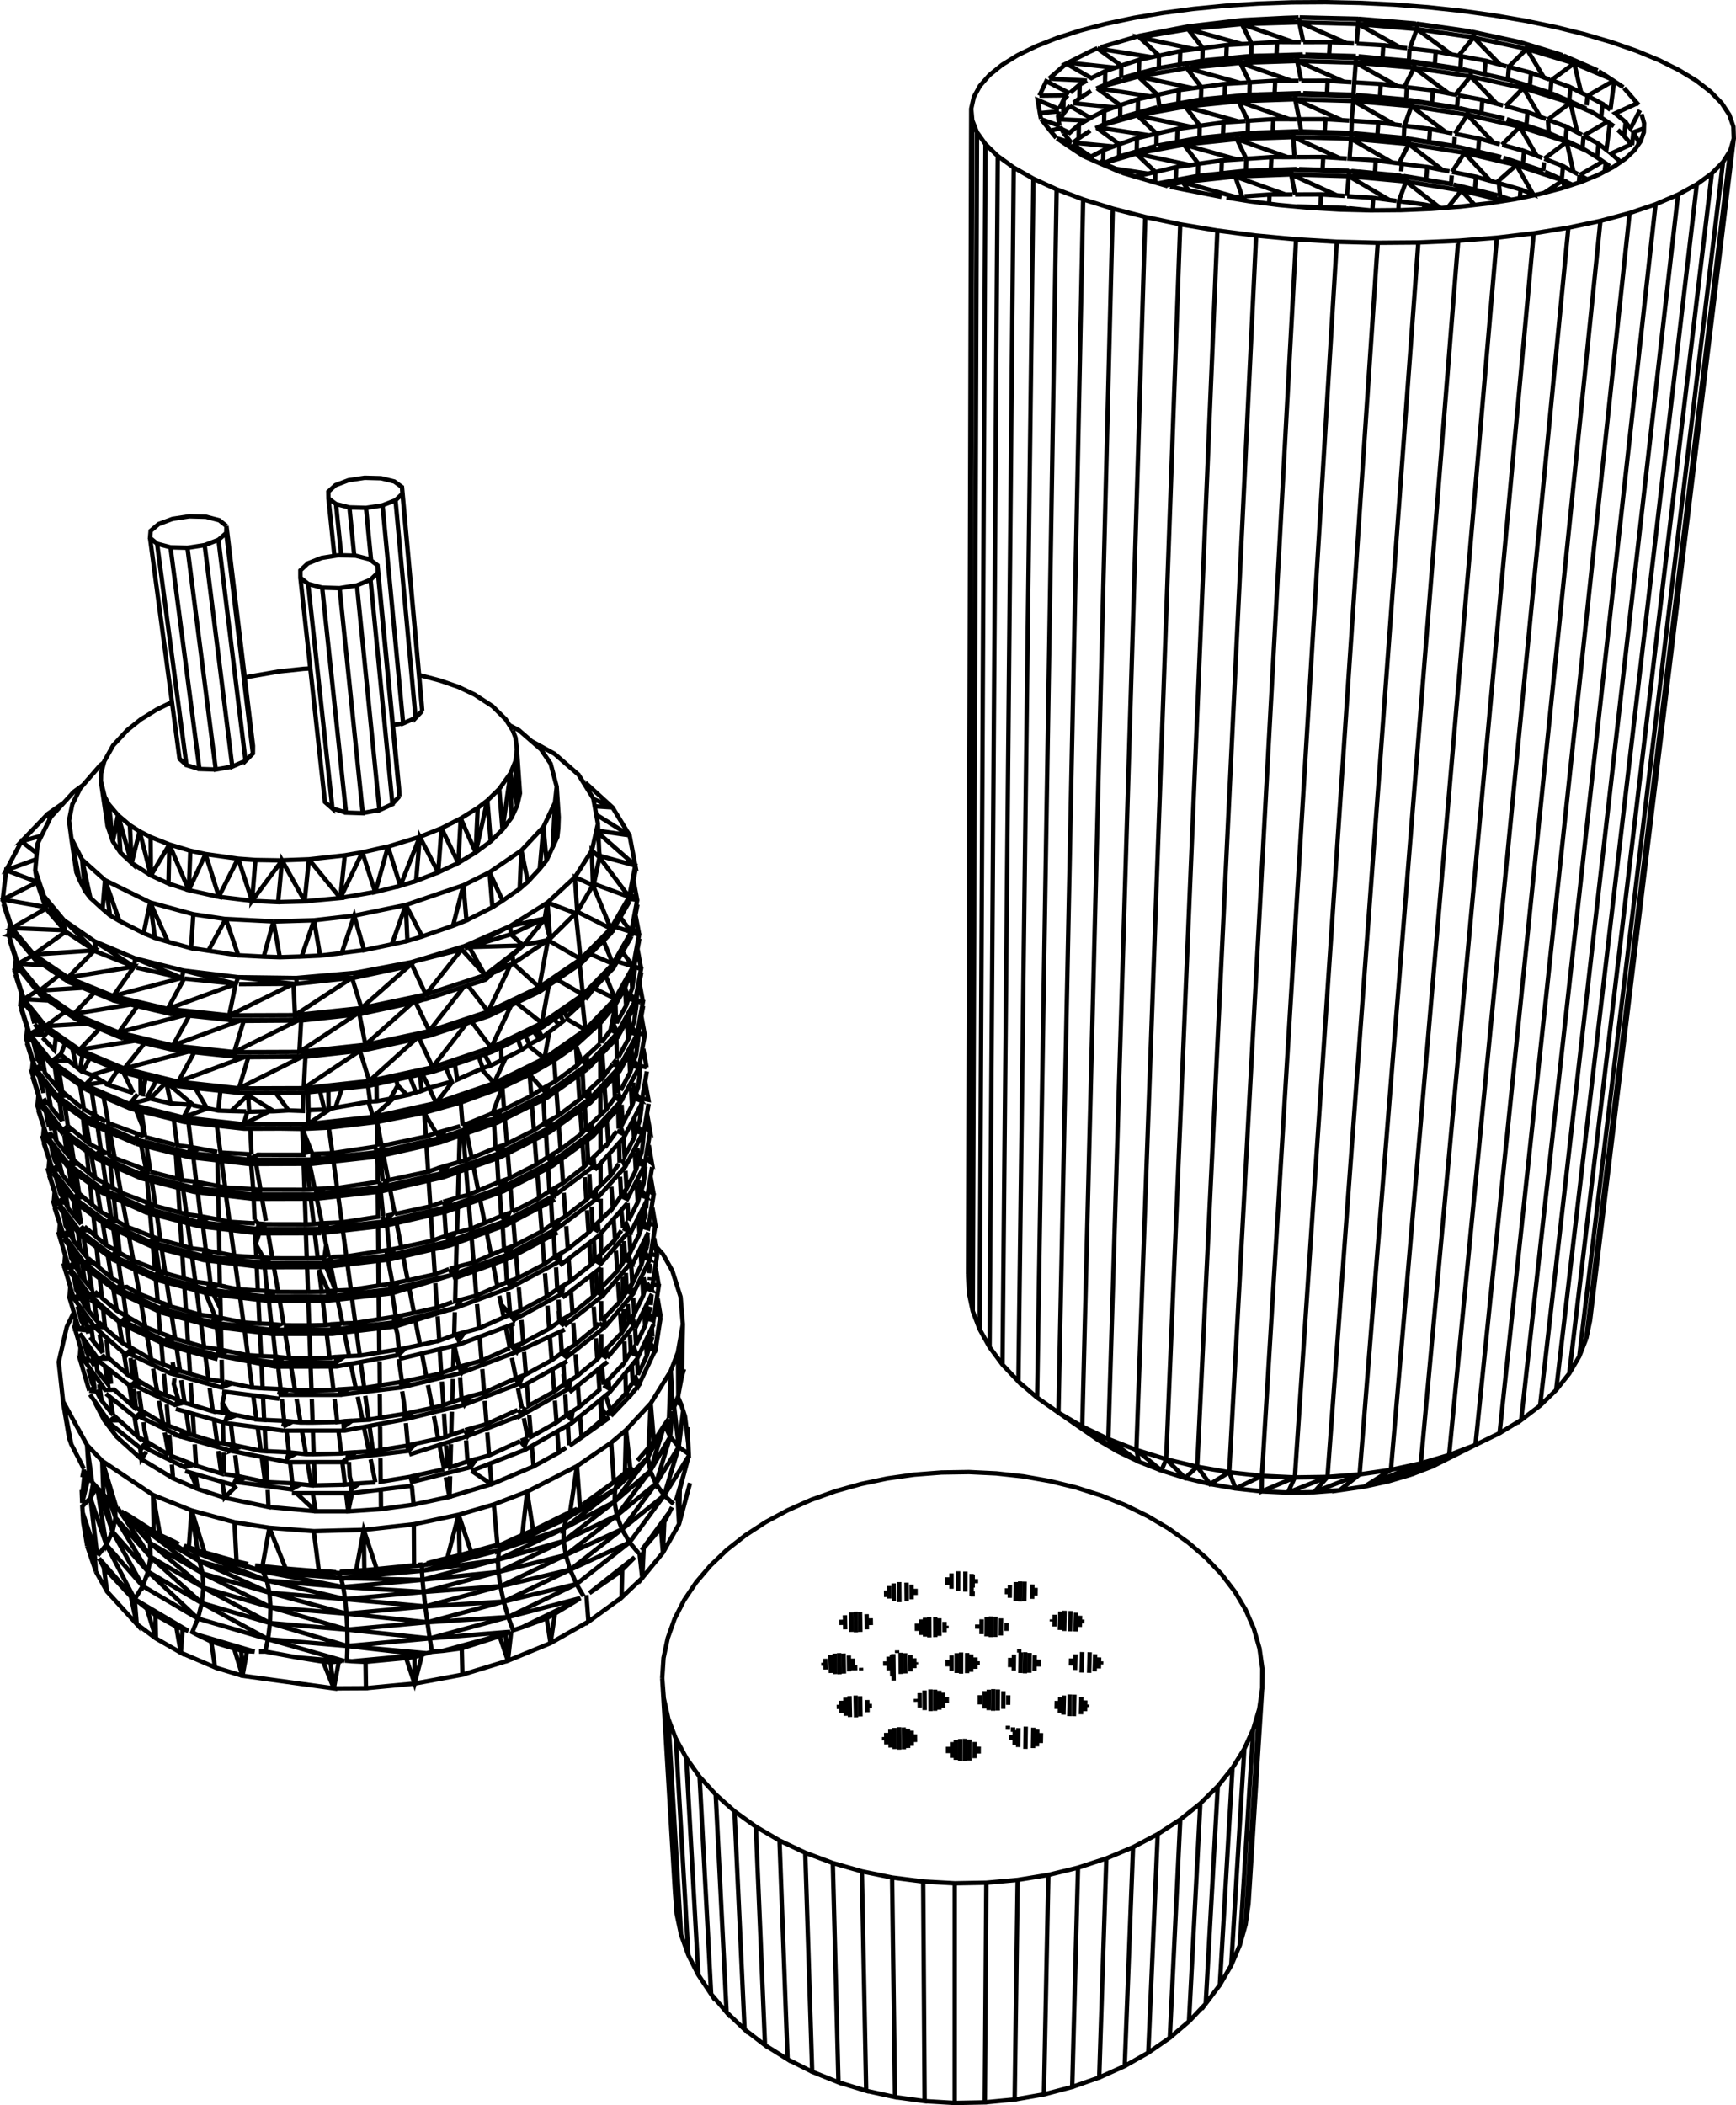 <?xml version="1.0" encoding="UTF-8" standalone="no"?>
<!-- Created with Inkscape (http://www.inkscape.org/) -->

<svg
   width="223.36mm"
   height="270.827mm"
   viewBox="0 0 223.36 270.827"
   version="1.1"
   id="svg915"
   xmlns="http://www.w3.org/2000/svg"
   xmlns:svg="http://www.w3.org/2000/svg">
  <defs
     id="defs912" />
  <g
     id="layer1"
     transform="translate(-18.263,-19.721)">
    <path
       d="m 142.822,183.725 0.107,2.323 0.493,2.342 0.887,2.331 0.751,-152.446 1.579,1.517 2.057,1.484 2.533,1.434 2.986,1.372 3.417,1.289 3.81,1.189 4.178,1.076 4.5,0.944 4.775,0.804 4.988,0.646 5.137,0.482 5.241,0.312 5.271,0.135 5.227,-0.041 5.127,-0.221 4.97,-0.396 4.736,-0.562 4.462,-0.725 4.129,-0.872 3.755,-1.01 3.337,-1.13 2.892,-1.24 2.417,-1.331 1.932,-1.404 1.44,-1.461 0.942,-1.501 0.441,-1.525 -0.051,-1.531 -0.526,-1.524 -0.984,-1.5 -1.419,-1.465 -1.833,-1.414 -2.221,-1.356 -2.576,-1.284 -2.907,-1.202 -3.204,-1.116 -3.469,-1.02 -3.693,-0.917 -3.896,-0.811 -4.069,-0.699 -4.194,-0.583 -4.297,-0.463 -4.359,-0.341 -4.402,-0.219 -4.406,-0.095 -4.37,0.028 -4.311,0.155 -4.225,0.279 -4.093,0.4 -3.945,0.522 -3.757,0.638 -3.543,0.753 -3.292,0.861 -3.017,0.968 -2.706,1.067 -2.38,1.158 -2.009,1.244 -1.631,1.319 -1.217,1.386 -0.781,1.439 -0.332,1.484 0.134,1.513 0.608,1.531 1.093,1.528 m -1.093,-1.528 -0.545,151.643 m -0.493,-2.342 0.43,-150.831 m -0.134,-1.513 -0.403,150.022 m 1.487,6.996 1.279,2.307 1.664,2.249 2.045,2.166 1.93,-154.733 m -2.533,-1.434 -1.443,154.001 m -1.664,-2.249 1.05,-153.236 m 5.599,-4.728 1.156,1.469 0.771,0.932 m 0.091,0.06 1.751,1.178 1.634,1.087 1.313,0.313 -1.637,-1.105 -0.796,-0.625 -0.515,0.33 m 0.161,-0.609 -1.912,-0.569 m 0.872,-0.679 -0.34,-0.638 -1.393,0.325 m 1.242,-0.61 -2.398,-0.858 m -0.038,-0.05 -0.137,-0.741 -0.287,-1.695 2.789,1.187 m 0.018,-0.105 0.528,-1.099 -0.03,1.794 0.871,-1.069 m -0.048,0.058 2.667,1.551 1.782,-0.915 -0.041,1.736 2.047,-0.852 m 0.026,-0.008 0.017,-1.598 m 2.1e-4,-0.008 2.296,-0.772 1.575,-0.352 0.698,-0.157 m 0.225,-0.044 -2.477,-2.359 7.032,1.51 0.8,-0.11 m 0.288,-0.039 -0.04,0.977 -0.024,0.616 -2.891,0.507 0.06,-1.711 1.808,-0.24 m 1.088,-0.149 3.054,-0.412 -0.072,1.706 3.165,-0.311 m 0.04,-0.007 0.037,-1.582 3.277,-0.209 -0.085,1.701 3.343,-0.111 -0.647,0.184 7.491,0.208 -5.562,-0.36 -0.938,-0.029 m 0.938,0.029 2.107,0.074 0.098,-1.698 2.12,0.134 0.952,0.059 m 0.348,0.021 3.413,0.205 2.116,0.268 0.921,0.113 1.255,-2.472 4.436,3.3 0.888,0.169 1.938,-2.369 3.377,3.533 0.813,0.217 m 0.309,0.081 2.832,0.774 1.637,0.61 0.728,0.269 m 0.237,0.088 2.918,-2.167 0.881,3.813 0.597,0.307 m 0.218,0.105 -0.141,1.63 m -0.018,-0.01 -2.174,-1.01 0.165,-1.73 1.352,0.707 m 0.816,0.413 1.918,1.06 1.01,0.773 0.443,-3.407 m -0.311,-0.209 -3.06,1.784 m 0.035,1.74 0.52,0.323 1.187,0.746 1.63,1.128 m 0.472,0.085 -1.898,0.998 -2.24,0.925 -2.573,0.841 -2.872,0.749 -3.14,0.646 -3.388,0.535 -3.577,0.415 -3.748,0.291 -3.86,0.162 -3.938,0.033 -3.966,-0.1 -3.941,-0.23 -3.883,-0.358 -3.763,-0.477 -3.012,-0.492 m 0.043,0.007 1.109,-0.078 0.865,-0.062 -0.888,-2.571 6.469,2.323 0.908,-0.003 m 0.336,-0.002 3.338,-0.012 2.082,0.134 0.935,0.059 m 0.307,0.019 0.225,-2.574 0.052,-0.597 7.384,0.695 -6.156,-0.671 2.09,0.204 3.343,0.319 m 0.343,0.047 0.891,0.144 2.035,0.338 3.193,0.529 0.085,-1.093 m 0.041,-0.457 1.594,-2.444 -7.172,-1.14 0.055,-0.597 -7.481,-0.081 0.053,-0.604 7.428,0.685 6.577,1.036 m 0.366,0.086 1.933,0.456 2.962,0.704 m 0.29,0.091 0.757,0.245 1.75,0.576 0.151,-1.696 1.626,0.621 0.723,0.274 m 0.261,0.098 2.403,0.954 -0.163,1.709 -1.484,-0.67 -0.659,-0.296 m -0.246,-0.109 0.104,-1.128 m 0.044,-0.46 2.875,-2.17 -6.031,-1.935 -2.294,2.316 m 0.028,0.006 2.813,0.792 m -0.151,1.696 2.612,0.884 m -0.01,-0.003 -3.431,-0.77 -2.56,2.248 -0.803,-0.225 -3.328,-3.592 0.057,-0.561 m -0.231,-0.054 -0.846,-0.198 m -0.32,-0.072 0.09,-1.151 m 0.003,-0.422 1.637,-2.432 -7.216,-1.12 -7.471,-0.668 7.526,0.064 -6.224,-0.745 2.115,0.201 0.112,-1.696 m -0.112,1.696 3.384,0.306 0.076,-1.586 m 0.038,0.005 3.32,0.4 -0.126,1.702 3.233,0.508 0.109,-1.395 m 0.021,-0.199 3.129,0.599 -0.14,1.71 2.982,0.689 m 0.292,0.09 0.762,0.241 1.762,0.566 2.63,0.865 m 0.248,0.101 -0.099,-1.716 m 0.002,2.38e-4 2.42,0.937 m -0.165,1.73 -1.494,-0.66 -0.664,-0.291 m 0.026,0.011 -3.743,-0.807 0.047,-0.425 m -0.047,0.425 -6.734,-1.539 0.062,-0.613 m -0.002,-4.76e-4 -7.22,-1.11 -7.473,-0.675 -0.053,0.611 -7.485,-0.214 -7.241,-0.367 7.288,-0.238 -4.722,-0.015 2.026,-0.058 m 0.085,-1.701 2.083,0.009 0.924,3.71e-4 m 0.342,-5.56e-4 3.398,-0.01 m -0.098,1.698 3.417,0.104 m 0.005,-0.085 0.095,-1.503 0.189,-2.544 5.34,3.017 m 1.503,1.786 0.902,0.14 2.06,0.329 m 0.126,-1.702 2.021,0.387 m 1.407,1.894 0.852,0.195 1.946,0.449 m 0.14,-1.71 1.858,0.506 m 1.122,0.298 2.279,-2.323 2.19,3.707 m -1.637,-0.61 -0.153,1.718 m -0.839,0.171 2.172,3.734 m -2.565,0.816 -0.041,0.37 -6.691,-1.568 m -1.34,-0.885 -3.213,-0.519 0.124,-1.677 2.008,0.395 -4.406,-3.324 0.056,-0.604 m -0.056,0.604 -0.902,2.517 3.3,0.412 m -0.124,1.677 -2.047,-0.333 -0.897,-0.142 m -0.309,-0.049 0.077,-1.565 m -0.348,-0.035 -0.916,-0.114 -2.102,-0.273 -0.111,1.675 3.363,0.309 m 0.724,0.195 -6.19,-0.705 2.102,0.2 m 0.111,-1.675 -3.392,-0.213 -0.062,1.57 m -0.037,-0.002 -3.397,-0.102 0.097,-1.677 2.107,0.136 0.946,0.059 m 0.311,0.019 0.225,-2.553 5.306,3.035 m 1.819,2.503 -7.426,-0.678 5.272,3.053 -2.09,-0.274 -0.109,1.655 m 0.109,-1.655 -3.372,-0.213 0.19,-2.566 -7.441,-0.214 0.176,2.578 -0.913,0.002 -2.058,-0.003 -0.082,1.655 3.304,-0.117 m 0.34,0.009 0.927,0.027 2.083,0.069 3.377,0.104 m 0.042,0.096 -7.403,-0.207 -7.127,0.256 m -0.042,0.004 7.123,0.33 -7.203,0.269 0.044,-0.595 m -0.044,0.595 -6.766,0.735 6.789,1.898 m 1.179,-0.084 3.22,-0.225 -0.059,1.187 m 0.059,-1.187 2.046,7.9e-5 m 1.244,-0.005 -0.51,-2.587 0.046,-0.591 -4.672,0.086 2.002,-0.067 m 0.082,-1.655 -3.239,0.22 -0.035,1.543 m -0.039,6.62e-4 -3.128,0.327 0.07,-1.66 1.947,-0.131 0.87,-0.06 m 0.316,-0.021 -1.21,-2.539 0.045,-0.607 7.246,-0.249 -4.697,0.036 2.014,-0.063 0.084,-1.68 -3.258,0.214 -0.036,1.568 m -0.039,5.29e-4 -3.146,0.319 0.07,-1.679 1.958,-0.125 0.875,-0.057 m 0.318,-0.026 -1.219,-2.523 0.045,-0.615 -3.729,0.277 1.888,-0.181 m 0.072,-1.706 1.97,-0.119 0.88,-0.055 m 0.319,-0.019 -1.227,-2.518 6.586,2.318 m 1.266,-1.85e-4 -0.523,-2.555 6.041,2.679 m 1.542,1.692 0.944,0.088 m -2.784,3.156 -6.003,-2.69 -7.286,0.248 6.547,2.314 -2.07,-0.005 m -0.084,1.68 3.324,-0.114 -0.64,0.141 -0.047,0.598 -7.199,-0.349 -5.577,0.587 m -0.665,0.121 6.197,-0.1 7.244,-0.258 5.967,2.7 -2.095,-0.134 -0.096,1.655 m 0.096,-1.655 -3.358,0.011 m -1.251,0.004 -6.507,-2.322 -6.805,0.714 6.829,1.906 m -1.947,0.131 -3.019,0.432 -1.864,-2.468 0.029,-0.508 m -0.029,0.508 -6.16,1.153 2.471,2.357 m -0.003,0.023 2.693,-0.647 -0.058,1.667 2.858,-0.535 0.032,-1.543 m -0.254,0.037 -0.791,0.117 -1.787,0.257 m -0.058,1.667 -1.662,0.319 -0.591,0.115 M 166.889,43.195 l 0.015,-1.337 m -0.244,0.038 -0.69,0.167 -1.557,0.372 m 0.206,0.094 3.892,1.141 m -0.289,-0.085 2.201,-0.425 0.794,1.061 m -0.863,-0.17 5.077,0.998 m 2.961,-0.075 -0.012,0.534 m -1.19,-3.083 -5.875,0.12 m -0.865,0.162 -0.025,0.453 m -0.069,0.892 -1.546,-0.313 m -2.838,-1.676 -4.092,-0.617 m 0.604,0.447 -2.699,-1.158 -1.993,-0.876 m 0.832,0.022 1.613,-0.852 -0.039,1.663 m 0.062,0.029 1.972,-0.849 m 0.026,-0.008 0.017,-1.586 2.282,-0.787 -0.049,1.703 2.506,-0.705 m 0.032,-0.006 0.02,-1.574 2.706,-0.61 -0.059,1.687 2.874,-0.523 0.032,-1.562 m 0.03,-0.005 3.036,-0.422 m -0.07,1.679 -1.877,0.188 -0.838,0.087 m 0.838,-0.087 3.71,-0.335 m 1.647,-0.183 0.902,-0.029 m -2.353,-1.445 -6.87,-1.913 1.876,2.46 m -0.286,0.041 -0.796,0.114 -1.797,0.249 m -0.059,1.687 -1.671,0.309 -0.749,0.14 m -0.476,-1.468 -0.694,0.162 -1.566,0.361 m 1.566,-0.361 -6.663,-1.026 m -0.099,0.045 2.914,2.129 m -0.211,0.081 -0.56,0.209 -1.266,0.463 m 1.266,-0.463 -5.167,-0.496 m -0.024,0.019 0.734,-0.571 0.034,-1.756 0.928,-0.536 -3.459,-0.151 m 0.207,-0.108 0.326,-0.61 m -0.565,-0.312 -2.453,0.23 m -0.067,-2.252 0.885,-1.858 3.012,1.556 m 0.089,-0.099 1.197,-1.017 -0.034,1.772 1.501,-0.963 m 0.68,-0.302 1.106,-0.482 0.041,-1.758 1.281,-0.435 0.567,-0.197 m 0.214,-0.082 2.309,-0.749 1.585,-0.338 0.702,-0.152 m 0.249,-0.031 2.741,-0.604 1.818,-0.231 0.805,-0.106 m 0.258,-0.033 -0.034,1.606 -2.908,0.494 0.06,-1.731 m -0.06,1.731 -1.69,0.287 -0.757,0.131 m -0.251,0.044 0.018,-1.589 m 0.003,-0.024 -2.518,-2.339 7.074,1.528 m 1.094,-0.144 3.072,-0.401 1.981,-0.114 0.885,-0.052 m 0.321,-0.018 -0.037,1.6 m -0.04,3.71e-4 -3.183,0.303 0.072,-1.72 m -0.072,1.72 -1.899,0.174 -0.847,0.081 m 0.847,-0.081 3.749,-0.218 7.331,-0.227 0.653,-0.229 -3.363,0.108 0.085,-1.715 2.095,0.011 0.929,0.002 m 0.344,-1.32e-4 3.418,-0.009 -0.099,1.715 3.438,0.099 m 0.035,0.225 -5.593,-0.398 2.12,0.073 m 0.099,-1.715 2.132,0.134 0.957,0.059 m 0.351,0.021 3.434,0.201 -0.113,1.715 3.404,0.3 0.077,-1.604 m 0.039,0.004 3.341,0.391 -0.127,1.716 3.254,0.497 m 0.041,0.007 0.09,-1.613 3.149,0.585 -0.141,1.726 3.001,0.678 m 0.009,-0.11 0.13,-1.503 2.851,0.753 -0.155,1.736 2.648,0.846 0.126,-1.635 2.934,-2.16 0.893,3.772 0.602,0.301 m 0.219,0.109 1.933,1.036 -0.177,1.764 1.644,1.103 m 0.496,0.474 0.825,0.791 0.186,-1.781 -1.338,-1.136 2.82,-1.297 m 0.199,0.232 -1.354,-1.574 -0.541,-0.619 m -0.08,-0.093 -1.953,-1.29 -1.239,-0.797 m -0.12,-0.076 -2.289,-1.002 -2.083,-0.903 m -0.133,-0.057 -2.316,-0.719 -3.086,-0.937 m -0.133,-0.039 -2.151,-0.468 -4.096,-0.882 m -0.113,-0.023 -1.769,-0.261 -5.129,-0.732 m -0.086,-0.012 -1.298,-0.109 -6.04,-0.498 m -0.048,-0.004 -0.72,-0.019 -6.826,-0.159 m -0.03,0.008 -0.048,0.619 6.078,2.668 m 1.308,0.08 0.188,-2.532 5.374,2.998 -2.129,-0.265 m -0.113,1.715 -2.128,-0.199 -0.95,-0.087 m -0.309,0.195 7.519,0.665 -0.728,-0.274 m 0.349,0.045 0.908,0.138 2.073,0.324 m 0.127,-1.716 2.034,0.381 0.894,0.166 1.948,-2.361 3.401,3.503 0.818,0.214 m 0.283,0.074 2.319,-2.312 2.209,3.667 -1.649,-0.596 m -0.155,1.736 -1.774,-0.556 -0.767,-0.237 m 0.052,0.016 -5.306,-1.219 1.958,0.444 m 0.141,-1.726 1.87,0.497 m -3.738,0.884 -0.063,0.621 -7.261,-1.1 -7.516,-0.658 -7.529,-0.215 0.048,-0.612 -4.748,-0.067 -0.913,0.025 m -0.338,0.009 -1.333,0.259 -0.046,0.622 7.329,-0.237 -7.283,-0.385 -6.895,0.675 -0.035,0.619 6.911,1.921 m -0.2,1.73 -6.265,0.636 m -0.323,0.057 6.543,-0.078 -6.844,0.693 0.032,-0.568 m -0.032,0.568 -6.196,1.122 2.486,2.351 m 0.105,-3.389 -2.52,0.689 0.049,-1.728 m 1.575,-0.352 -6.819,-1.071 m -0.043,0.019 2.992,2.177 m -0.212,0.078 -0.563,0.203 -1.274,0.449 m 1.274,-0.449 -5.299,-0.542 m 0.078,-0.06 0.738,-0.554 m -1.491,-0.395 -0.542,0.581 m 0.542,-0.581 -3.657,0.041 m 1.248,-2.19 2.205,-1.922 m 0.011,-0.009 3.221,1.863 1.792,-0.892 m 1.281,-0.435 -6.071,-0.653 2.823,-1.428 0.973,-0.434 m -0.001,0.036 6.949,1.114 m -1.585,0.338 -0.05,1.745 2.535,-0.672 m -0.093,0.025 3.751,-0.65 6.849,-0.053 -6.884,0.671 1.888,2.452 m 0.252,1.56 0.842,-0.084 m -4.049,0.624 -1.681,0.297 -0.753,0.135 -0.229,-1.548 2.722,-0.595 m 1.008,-2.841 -6.232,1.091 -5.027,1.385 m 0.739,-0.322 2.059,-0.831 m 0.026,-0.014 0.017,-1.626 -3.056,-2.201 m 0.408,-0.156 4.987,-1.475 2.635,-0.509 3.643,-0.703 2.424,-0.283 4.518,-0.525 1.124,-0.057 4.339,-0.221 1.789,-0.059 m 0.131,0.003 7.58,0.208 -0.054,0.626 -7.574,-0.215 0.528,2.543 m -1.273,-0.002 -6.627,-2.316 1.236,2.508 3.296,-0.203 m -0.085,1.715 -2.038,0.054 m -2.38,-1.496 -6.953,-1.928 1.9,2.443 m -1.9,-2.443 6.924,-0.649 7.372,-0.225 -6.211,-0.342 m 5.995,4.708 7.535,0.208 -0.054,0.619 7.572,0.046 -6.26,-0.774 m -1.005,-4.249 7.619,0.029 -0.057,0.619 -0.91,2.502 m -0.351,-0.04 -0.927,-0.111 m 1.89,2.025 -0.056,0.611 m 0.056,-0.611 7.268,1.09 -6.738,-1.182 m -0.232,-4.284 4.466,3.274 m 1.416,1.901 0.857,0.192 m 0.168,0.72 6.778,1.509 6.072,1.897 2.92,1.271 m -0.162,-0.099 1.196,0.732 m 1.196,-1.006 -1.018,-0.758 m 1.018,0.758 0.479,-3.674 m -0.09,-0.059 -3.341,1.94 -0.118,1.207 m -0.043,0.433 -2.19,-0.988 0.167,-1.754 1.363,0.691 m -1.363,-0.691 -2.438,-0.913 m -0.264,-0.094 -0.733,-0.264 m 1.094,2.091 0.669,0.286 1.505,0.648 m -1.922,-0.826 -3.999,-0.826 0.053,-0.482 m 0.391,-4.556 6.114,1.857 4.611,1.949 m -4.611,-1.949 0.043,-0.377 m -1.117,-0.484 -5.04,-0.995 -6.822,-1.478 -7.307,-1.079 -7.562,-0.647 m 0.054,-0.626 7.564,0.655 7.313,1.069 -2.281,-0.406 m 2.281,0.406 -0.063,0.628 m 0.063,-0.628 6.347,1.377 m 0.476,0.144 -0.064,0.585 m -7.617,8.485 3.353,3.557 0.808,0.221 m -0.808,-0.221 -1.845,-0.514 -3.109,-0.612 m -0.326,-0.055 -0.882,-0.171 m 4.318,0.839 -0.138,1.688 m -0.264,3.228 1.834,0.523 m 1.106,0.302 0.155,1.649 0.752,0.249 0.709,0.239 m -0.872,0.138 -5.564,-1.336 -1.768,2.212 m -0.731,0.057 -0.281,-0.057 -4.348,-3.371 0.055,-0.59 -7.436,-0.098 7.382,0.687 -0.933,2.537 -0.055,1.163 m 0.093,-1.158 3.26,0.425 1.984,0.405 m -1.984,-0.405 -0.045,0.608 m -3.558,-1.075 -0.904,-0.117 -2.077,-0.277 -0.107,1.622 m -0.129,0.001 -1.949,-0.193 -0.927,-0.09 m -0.291,0.024 2.567,0.246 m 0.837,-1.611 -3.352,-0.217 m -1.277,-0.08 -5.93,-2.71 7.398,0.213 5.239,3.07 m 2.143,-2.382 7.128,1.159 0.052,-0.509 m -0.228,-0.055 -0.841,-0.201 m -0.092,-0.022 -5.963,-0.961 m -0.684,-0.71 0.072,-0.981 3.28,0.417 1.996,0.399 -4.377,-3.348 -1.244,2.491 -0.91,-0.116 m -4.289,1.177 -0.933,-0.089 m -0.296,0.065 -5.502,-0.269 m 1.9,3.228 -0.095,1.636 3.357,0.105 m 0.045,0.055 -5.472,-0.228 2.07,0.068 m -2.07,-0.068 -0.922,-0.027 m -0.135,4.238 -8.597,158.607 -4.118,-0.716 7.578,-158.373 m -4.988,-0.646 -6.587,158.058 3.997,0.961 1.651,2.226 2.467,-1.51 4.204,0.463 9.633,-158.758 m 5.271,0.135 -10.67,158.823 -4.234,-0.201 -0.025,1.993 4.259,-1.792 4.206,-0.06 4.136,-0.328 4.022,-0.588 13.63,-158.505 m 4.736,-0.562 -14.519,158.232 3.642,-1.078 15.339,-157.878 m 4.129,-0.872 -16.079,157.451 -3.389,1.299 -4.871,2.522 2.722,-1.046 5.537,-2.776 3.103,-1.508 16.731,-156.953 m 3.337,-1.13 -17.288,156.392 2.436,-1.86 17.744,-155.771 m 2.417,-1.331 -18.096,155.1 -2.065,2.002 m 2.065,-2.002 1.683,-2.119 1.292,-2.21 18.493,-153.636 m 0.942,-1.501 -18.541,152.859 0.491,-2.322 18.492,-152.062 m -2.824,4.486 -18.346,154.386 m 1.292,-2.21 0.895,-2.278 m -8.371,10.468 -2.781,1.691 m -6.492,2.807 -7.791,3.387 2.92,-0.865 m 1.229,-1.444 -3.847,0.835 -3.383,2.149 7.23,-2.984 -4.149,2.309 -3.081,0.675 -3.207,0.47 2.568,-2.031 12.682,-158.697 m 2.124,-4.609 -1.709,-1.872 m -0.177,-0.564 1.921,0.465 0.136,-1.665 -3.089,-0.624 m -0.324,-0.062 -0.877,-0.174 m -1.996,-0.399 -0.123,1.656 m 6.272,1.269 2.943,0.723 m 0.135,-1.562 2.794,0.808 -0.1,1.126 m 0.1,-1.126 1.615,0.631 -2.155,-3.765 5.99,1.973 -2.417,1.605 m 2.616,-0.71 -0.199,-0.895 1.221,0.561 m 0.827,-0.27 0.082,-0.991 m 0.023,0.011 0.98,0.558 m -0.98,-0.558 2.98,-1.744 m 0.361,0.25 -0.136,1.047 m 1.136,-0.597 1.535,-1.055 1.166,-1.102 0.792,-1.139 0.415,-1.159 0.035,-1.171 -0.326,-1.169 m -0.206,-0.511 -1.221,2.361 -0.626,-0.811 m 1.005,1.295 0.672,1.194 -0.042,0.395 m -0.806,0.077 0.081,-0.763 0.096,-0.903 1.355,-0.504 m -1.635,2.048 -2.593,1.194 1.235,1.083 m 1.462,-2.156 -1.014,-1.18 m -3.305,1.014 -0.176,1.749 m -1.432,-0.898 -2.487,-1.113 0.871,3.841 0.593,0.313 m -0.593,-0.313 -1.343,-0.717 m -18.611,9.826 -11.69,158.804 -1.733,1.963 5.869,-2.291 m -2.568,2.031 -3.301,0.26 -3.361,0.049 0.888,-1.952 m -0.888,1.952 5.094,-2.012 m -5.094,2.012 -3.371,-0.16 -3.353,-0.37 -0.826,-2.086 m 0.826,2.086 3.378,-1.623 m -3.378,1.623 -3.293,-0.575 -3.194,-0.776 -3.064,-0.96 0.609,-1.452 -3.828,-1.197 5.639,-157.665 m -4.5,-0.944 -4.749,157.201 3.609,1.409 3.218,2.649 -2.89,-1.136 -0.328,-1.513 m 0.328,1.513 -3.937,-2.922 -3.353,-1.608 3.924,-156.668 m -3.81,-1.189 -3.176,156.076 3.062,1.781 4.588,3.234 -1.234,-1.626 m -1.242,0.183 2.476,1.443 2.702,1.296 m 3.5,-0.316 2.455,2.412 1.543,-1.45 m -3.635,7.978 2.502,1.791 2.266,1.949 1.992,2.103 1.705,2.231 1.4,2.347 1.062,2.445 0.721,2.519 0.368,2.576 -0.013,2.603 -0.379,2.61 -0.767,2.586 -1.146,2.535 -1.525,2.46 -1.892,2.356 -2.246,2.223 -2.582,2.067 -2.9,1.88 -3.175,1.678 -3.436,1.442 -3.642,1.195 -3.816,0.932 -3.949,0.646 -4.03,0.362 -4.072,0.074 -4.056,-0.228 -4,-0.51 -3.89,-0.798 -3.737,-1.068 -3.545,-1.326 -3.313,-1.565 -3.043,-1.784 -2.749,-1.98 -2.421,-2.156 -2.085,-2.294 1.49,27.971 -1.646,-2.476 -1.558,-27.913 -1.344,-2.502 1.609,27.851 -0.936,-2.629 -0.562,-2.669 -0.203,-2.676 -1.655,-27.65 0.201,2.607 1.657,27.719 m 0.562,2.669 -1.642,-27.787 -0.577,-2.601 m -0.201,-2.607 0.168,-2.594 0.544,-2.549 0.884,-2.486 1.227,-2.397 1.544,-2.289 1.845,-2.165 2.123,-2.024 2.378,-1.867 2.61,-1.699 2.822,-1.516 2.996,-1.331 3.16,-1.126 3.282,-0.921 3.384,-0.712 3.462,-0.49 3.508,-0.273 3.534,-0.056 3.524,0.172 3.492,0.385 3.428,0.607 3.339,0.819 3.225,1.029 3.084,1.232 2.914,1.427 2.724,1.612 m -9.041,-11.362 -2.111,-1.791 m 2.111,1.791 -5.173,-3.572 -2.75,-1.937 2.509,-155.428 m 1.823,-6.089 -0.91,-1.145 m -0.294,-0.55 1.055,0.506 1.19,-1.043 m 1.458,0.77 -1.492,0.987 m 2.168,-1.304 1.1,-0.496 m -0.319,0.144 4.584,-1.305 6.99,1.492 m -0.181,4.906 -6.949,-1.475 -4.083,1.199 m -0.652,-0.218 1.239,0.579 2.323,1.007 -0.782,-0.154 m 0.223,0.067 1.914,0.57 m -0.182,-3.051 0.013,-0.27 m 0.056,-0.016 -1.411,0.416 -0.629,0.189 m 0.131,-5.004 0.633,-0.183 1.419,-0.404 m -0.055,0.016 -0.016,0.334 m 0.142,-4.989 0.019,-0.398 m 0.054,-0.015 -1.427,0.391 -0.637,0.178 m -4.616,0.361 -0.934,0.52 m 0.934,-0.52 -4.869,-0.252 m 1.272,4.212 -0.112,0.624 0.176,1.148 m 10.283,-11.292 6.268,-1.059 m 8.19,8.436 0.907,-0.027 m 4.675,0.619 0.047,-0.605 m -0.047,0.605 0.519,2.56 3.378,-0.007 m -0.097,1.677 -2.095,-0.07 -0.932,-0.028 -0.253,-1.572 m -0.34,0.001 -0.918,9.26e-4 m 0.529,1.701 7.447,0.207 -5.532,-0.311 m 4.005,3.401 0.94,0.059 m 0.887,-3.257 0.939,0.088 m -6.225,-10.178 -0.944,-0.029 m -6.444,14.916 -0.897,0.031 m -2.857,0.275 -3.732,0.406 m 0.43,-0.057 0.833,-0.09 1.866,-0.195 m -105.427,40.351 0.062,0.859 -0.893,0.838 -1.669,0.651 -2.128,0.331 -2.135,-0.06 -1.732,-0.438 -0.966,-0.722 -0.015,-0.865 0.915,-0.832 1.673,-0.635 2.087,-0.319 2.104,0.056 1.717,0.425 0.98,0.71 2.535,27.858 0.07,0.934 -2.543,-27.932 m -0.893,0.838 2.584,28.004 0.852,-0.911 m -0.852,0.911 -1.602,0.707 -2.652,-28.06 m -2.128,0.331 0.658,6.767 m -0.197,-0.151 1.02,0.778 0.053,0.94 -0.953,0.916 -1.75,0.715 -2.232,0.362 -2.24,-0.068 -1.805,-0.48 -0.998,-0.79 -9e-4,-0.947 0.972,-0.91 1.761,-0.694 2.188,-0.349 2.199,0.061 1.789,0.465 m 1.02,0.778 2.765,28.712 0.061,1.018 -2.774,-28.79 m -0.953,0.916 2.82,28.866 -1.676,0.774 -2.894,-28.924 m -2.232,0.362 2.983,28.954 -2.156,-0.073 -3.067,-28.949 m -1.805,-0.48 3.128,28.909 -0.971,-0.855 -3.156,-28.844 m 4.377,-2.813 -0.764,-7.397 m 0.966,0.722 0.674,6.599 m 1.678,0.046 -0.621,-6.207 m -15.823,2.393 -0.927,-0.743 -1.711,-0.445 -2.145,-0.058 -2.169,0.334 -1.779,0.664 -1.025,0.87 -0.076,0.905 0.912,0.755 1.725,0.459 2.178,0.063 2.213,-0.346 1.776,-0.682 1.002,-0.877 0.026,-0.899 3.415,28.287 -0.012,0.975 -0.952,0.951 -3.479,-28.437 m 1.002,-0.877 3.429,28.363 m -0.952,0.951 -1.701,0.739 -3.555,-28.495 m -2.213,0.346 3.641,28.524 2.126,-0.375 m -2.126,0.375 -2.099,-0.068 -3.721,-28.518 m -1.725,-0.459 3.777,28.48 1.669,0.497 m -1.669,-0.497 -0.89,-0.819 -3.799,-28.416 m 2.824,21.125 -1.957,0.956 -2.078,1.286 -1.729,1.387 -1.808,1.952 -1.139,2.031 -0.412,1.544 -0.025,1.026 0.498,2.009 0.531,0.969 1.17,1.379 1.755,6.157 -1.432,-1.335 -0.983,-1.44 -0.689,-2.012 -0.352,-3.718 1.041,5.73 -0.509,-4.761 m 1.17,1.379 0.323,4.822 m -0.983,-1.44 0.66,-3.382 1.528,1.296 1.248,0.792 1.418,0.732 2.415,0.956 2.696,0.808 1.963,0.43 1.722,5.507 -3.881,-0.866 2.159,-4.641 4.204,0.597 2.214,0.163 3.421,0.057 -3.862,5.207 0.441,-5.264 m -2.214,-0.163 1.774,5.427 3.361,0.154 0.501,-5.361 2.935,5.276 -3.436,0.085 m -0.577,2.5 5.191,-0.161 5.177,-0.598 6.635,-1.37 7.413,-2.536 3.362,-1.672 1.685,3.653 2.194,-1.527 0.219,-4.928 2.838,-3.035 1.483,-3.121 0.306,4.413 -0.605,1.321 0.299,-5.735 0.223,-2.055 -0.781,-2.954 -1.234,-1.832 -2.835,-2.464 -1.206,-0.637 m 0.393,0.623 0.362,0.963 0.177,1.491 -0.18,1.529 0.216,5.704 -0.036,-7.233 0.394,5.674 -0.358,1.559 -0.724,1.564 -1.164,1.544 -1.519,1.506 -1.93,1.429 -2.241,1.348 0.318,-5.722 1.923,4.374 0.26,-5.725 -2.183,1.351 -2.474,1.258 -0.43,5.681 -2.839,1.093 0.471,-5.663 2.368,4.57 2.586,-1.218 -2.156,-4.464 -2.798,1.111 -2.502,6.297 2.031,-0.634 m -2.031,0.634 -1.586,-5.044 4.088,-1.254 m -4.088,1.254 -1.629,5.842 3.215,-0.799 m 0.707,2.462 2.099,4.054 3.977,-1.384 1.728,-0.679 -0.392,-4.527 -1.336,5.205 m 1.728,-0.679 3.338,-1.69 1.316,-0.856 m -1.316,0.856 -0.369,-4.509 4.098,-2.802 0.839,4.017 -1.059,0.912 m 1.059,-0.912 1.523,-1.659 0.861,-1.067 0.797,-1.711 m 0.605,-1.321 0.119,-1.126 -0.202,-5.342 0.252,3.922 -0.05,1.421 m -1.908,-0.167 0.386,4.325 m -0.861,1.067 0.475,-5.392 m -4.107,-1.189 -0.126,-5.725 -1.037,7.269 -0.413,-5.229 1.45,-2.041 0.85,4.161 m -2.3,-2.121 -1.532,1.487 0.426,5.248 m -1.93,1.429 1.504,-6.677 -1.245,0.952 m 4.227,-4.479 0.634,-1.543 m 2.081,-2.555 2.937,1.607 3.092,2.693 1.9,3.037 0.598,3.286 -0.776,3.422 -2.171,3.425 -3.54,3.287 0.334,4.64 -0.676,-2.568 -2.773,3.448 -4.856,4.389 -7.611,2.488 -8.267,1.753 8.195,-2.335 7.618,-2.492 4.921,-3.804 -1.594,-1.44 4.365,-2.033 -4.449,0.964 4.794,-3.01 3.635,1.373 0.627,5.89 3.894,-3.923 2.399,-3.51 -2.356,4.067 -3.89,3.934 -5.325,3.616 -6.561,3.148 -7.558,2.509 -8.209,1.767 8.139,-2.34 7.564,-2.513 6.626,-2.571 m -0.051,-0.566 5.329,-3.619 -4.199,-2.441 -1.13,6.059 -6.574,3.136 2.885,-6.038 -1.32,0.338 m -0.79,0.663 2.11,-1.001 m 0.342,-0.157 3.347,3.058 m 1.234,-0.237 -0.89,4.844 5.291,-3.651 3.866,-3.959 2.38,-3.555 -2.337,4.105 -3.862,3.969 -5.287,3.648 -6.515,3.175 -7.505,2.53 -8.153,1.78 8.083,-2.346 -8.167,1.77 6.015,-5.422 -6.787,1.479 m 0.358,-0.14 -8.498,0.915 8.413,-1.498 6.06,-5.407 -0.581,0.018 m 0.581,-0.018 -6.834,1.468 0.774,3.939 8.224,-1.757 -1.776,-3.731 m 0.032,-0.005 0.918,-0.303 m 0.377,-0.676 4.6,-5.8 3.017,3.308 -2.044,-3.606 6.966,-0.198 m 0.335,-0.13 2.843,-0.567 -4.477,3.001 -0.061,-0.849 m -0.234,-2.894 -0.084,-1.069 -5.896,2.588 -6.76,2.042 6.396,-1.625 m 0.39,-0.115 0.582,-0.183 5.356,-1.64 m -0.069,-1.068 -5.287,2.707 m -0.171,4.937 2.611,3.364 m -2.13,1.306 2.519,3.328 6.579,-2.605 m -0.051,-0.558 -6.528,3.163 2.572,-5.446 m 0.664,-0.319 3.292,2.601 m -0.485,0.819 0.537,1.033 0.902,-0.698 1.228,-0.944 0.573,-0.456 -0.406,-0.781 m 0.518,-0.358 0.34,0.568 2.012,-1.86 0.374,3.543 3.838,-3.993 2.361,-3.599 -2.319,4.142 -3.834,4.004 -5.249,3.679 -6.47,3.201 -7.454,2.549 -8.097,1.793 -8.384,0.925 8.301,-1.493 -8.386,0.927 0.097,-1.79 2.025,-0.077 -0.585,-2.389 m 1.092,-0.119 0.032,2.463 m 0.271,-0.06 -2.932,1.972 -8.274,0.025 0.486,-1.638 m -0.163,-0.005 -1.906,-0.048 -1.682,-0.061 -1.355,-0.295 -3.14,1.176 -6.904,-1.715 2.651,-0.707 1.967,-2.021 m 0.122,0.03 0.535,2.61 -2.608,-0.615 m -0.458,-0.129 1.224,-2.184 m -1.396,-0.34 -0.36,2.361 m -0.256,-0.117 -0.035,-2.403 m -1.981,-0.483 -5.761,-2.436 -4.36,-3.025 -2.799,-3.481 -1.196,-3.746 1.096,3.181 1.7,-1.076 m 0.346,-0.035 -2.807,-3.434 1.8,-1.036 m 0.244,-0.171 7.794,-0.527 -3.396,3.494 8.504,-1.406 -2.677,3.78 8.818,-2.323 -5.84,-1.333 m -0.301,-0.124 0.128,-1.06 6.237,1.569 -0.224,0.948 -6.013,-2.517 -5.204,-2.192 -3.95,-2.712 -2.571,-3.097 2.652,4.383 -6.772,-0.277 4.376,-2.51 2.396,2.787 -0.082,-1.285 3.918,3.877 -3.687,-2.413 -4.107,2.94 4.398,2.967 5.827,2.374 0.101,0.595 7.023,1.654 -0.095,-0.591 8.741,-3.224 0.286,-0.85 7.13,0.841 0.191,4.038 8.558,-0.912 -1.215,-3.893 -7.194,0.025 7.569,-0.662 7.326,-1.388 -0.38,0.527 -6.945,0.862 0.064,0.595 6.881,-1.457 -6.105,5.391 8.281,-1.743 -1.752,-3.733 m -0.621,-3.159 -2.008,0.442 1.803,-5.065 0.205,4.623 1.895,-0.569 m -3.903,1.011 -3.563,0.749 -1.268,-4.443 -1.613,4.815 -2.779,0.327 -2.378,0.114 1.593,-4.657 0.785,4.543 m -2.378,0.114 -2.786,0.088 -2.069,-0.069 -3.301,-0.174 -1.593,-4.66 -4.186,-0.623 -5.56,-1.52 -0.831,3.949 -3.118,-1.565 -1.854,-5.25 -2.952,-2.644 -1.373,-2.711 -0.31,-2.311 0.424,-2.083 1.017,-2.06 2.574,-2.968 0.497,-0.392 m -0.405,2.449 0.85,5.727 m 2.876,-0.074 0.227,4.861 1.021,-4.069 1.461,5.667 -0.043,-4.936 m 2.415,0.956 2.499,5.88 0.196,-5.072 m -2.696,-0.808 -2.372,3.979 2.258,1.044 0.114,-5.024 m -2.372,3.979 -2.482,-1.598 m -3.427,2.206 5.804,2.866 2.285,5.057 2.988,0.83 0.286,-4.367 m -0.584,-3.094 -2.613,-0.856 m -2.363,2.43 0.624,4.565 1.661,0.492 m -1.661,-0.492 -1.455,-0.616 m -3.118,-1.565 -1.209,-0.718 -0.953,-0.813 -1.585,-1.441 -0.668,-0.88 -0.741,-1.482 -1.023,-5.273 0.641,4.347 0.382,0.926 m 0.741,1.482 -0.391,-4.043 1.059,4.923 m 1.585,1.441 0.308,-3.72 0.645,4.532 m -1.979,3.341 5.076,3.252 -4.874,-1.93 -0.203,-1.322 m -3.428,4.658 0.104,0.585 5.824,2.384 m -0.101,-0.595 7.029,1.659 7.908,0.838 8.249,-4.071 -7.015,0.052 m -0.401,-0.043 -6.727,-1.705 7.014,0.855 7.469,0.1 0.087,0.741 7.107,-0.767 -7.343,4.804 0.087,0.589 8.47,-1.501 0.086,0.592 -8.556,0.909 -8.432,0.04 -0.095,-0.595 8.439,-0.034 m -0.23,0.591 0.6,0.101 -8.19,4.074 8.384,-0.031 7.29,-4.814 -0.912,-0.06 m 0.912,0.06 -7.059,0.771 -0.231,4.043 8.5,-0.917 m -0.706,0.766 -7.237,4.823 8.442,-0.922 -1.205,-3.901 -7.011,0.775 -0.226,4.048 -8.329,0.028 1.209,-4.029 6.924,-0.046 -0.263,-0.044 m -0.011,0.001 -8.376,0.037 -0.094,-0.588 1.221,-4.025 6.969,-0.049 m 0.099,-0.116 0.305,-0.053 m 4.435,-0.477 2.643,-0.124 m -0.066,4.627 0.569,0.036 m 1.205,3.901 -8.357,1.496 8.441,-0.92 m -0.249,0.027 0.275,2.042 0.875,-0.059 1.707,-0.304 0.968,-1.725 1.21,1.249 -1.71,0.371 -2.667,2.428 8.111,-1.783 7.46,-2.553 6.533,-2.638 m -0.05,-0.551 0.615,-3.394 m 1.228,-0.944 -0.589,-0.716 m 1.451,-0.118 2.549,1.49 -5.254,3.682 -6.482,3.189 -1.646,-1.835 -3.101,1.376 -0.298,-1.952 m -1.185,0.399 0.777,1.809 -2.907,0.805 -0.871,-1.77 m -0.325,0.071 0.24,2.08 0.758,-0.302 m 0.182,-0.072 0.915,1.945 2.157,-2.812 m 0.842,2.368 0.164,0.382 5.35,-1.953 3.519,-1.65 0.213,2.746 -3.498,1.729 -0.233,-2.825 -0.012,-0.461 m 0.012,0.461 -1.245,3.336 -3.537,1.453 m -0.328,0.134 4.436,-0.948 0.461,-0.999 -0.962,0.331 0.501,0.669 6.437,-3.214 5.217,-3.711 -0.79,-0.463 -0.547,0.572 -0.175,-2.554 0.722,1.982 m 0.041,-0.043 0.634,-0.589 0.115,1.095 3.81,-4.027 2.309,-4.178 0.76,-4.157 -0.852,-0.229 m -0.005,-0.112 0.032,0.662 -0.309,2.181 -0.278,0.761 0.653,0.894 -0.874,-0.277 -0.281,0.878 -1.239,2.268 m -0.078,0.095 -0.066,-2.444 -0.637,3.28 -1.166,1.561 m -0.16,0.148 -1.734,1.599 m 0.161,1.642 3.806,-4.037 2.301,-4.178 -2.343,3.641 -0.383,-0.952 -0.449,0.534 0.832,0.419 m -0.009,-0.066 -0.017,-0.286 m -0.085,1.049 0.071,2.636 m -0.073,0.087 0.379,0.95 -3.783,4.059 -0.785,-0.461 -0.543,0.575 -2.745,2.064 -0.925,0.528 -0.183,1.035 5.181,-3.74 -0.115,-1.099 1.458,-1.366 -0.012,-3.069 m 0.254,-0.27 0.203,2.918 1.139,-1.547 m 0.032,-0.042 0.444,-0.536 m 0.294,-0.364 1.23,-2.287 0.278,-0.885 0.869,0.274 -2.292,4.212 -0.823,-0.414 m 0.823,0.414 2.325,-3.682 -2.284,4.212 -3.779,4.069 -5.176,3.737 -6.381,3.25 -7.352,2.587 -7.988,1.816 -8.273,0.934 8.192,-1.488 -8.275,0.936 1.094,-0.748 1.586,-0.069 -0.467,-3.413 m -0.146,-1.067 -1.508,0.064 -1.092,0.741 0.037,-0.695 1.056,-0.046 m -1.056,0.046 -1.295,-3.23 3.408,-0.167 6.22,-0.729 6.056,-1.181 4.692,-1.321 0.24,2.971 m -0.326,0.08 -1.876,0.529 -1.094,0.31 0.324,0.705 -8.056,1.795 -0.213,-0.698 -5.516,0.824 -0.45,-3.287 m 0.24,-2.431 0.631,-0.138 4.231,-0.741 0.591,1.924 m 0.083,0.568 8.029,-2.351 m -0.832,0.758 -0.697,0.501 -0.039,-0.338 m 0.039,0.338 0.202,3.066 -5.341,1.123 -0.958,0.881 -8.247,1.491 -8.213,0.028 -7.802,-1.448 -6.864,-1.733 0.448,-0.655 -3.876,-1.431 -0.611,-3.345 m -1.512,-0.649 0.427,2.99 -0.579,0.614 5.703,2.476 m 0.097,0.565 -5.7,-2.485 -4.418,-3.647 4.319,3.092 1.266,-0.201 -0.642,-0.389 m -0.046,-0.024 -1.441,-0.751 -0.511,-3.102 m 0.659,-0.028 5.733,2.452 1.021,-1.285 m -0.539,-0.153 -1.299,-2.656 m 0.223,0.094 6.939,1.693 7.809,0.866 8.321,-0.034 m -0.121,5e-4 -0.067,2.355 -1.83,-0.071 -1.885,0.112 -3.329,-2.068 0.046,-0.299 m -0.046,0.299 0.136,2.127 2.567,-0.051 0.626,-0.008 m -0.626,0.008 -3.283,1.658 -7.76,-0.872 7.852,1.445 8.267,-0.031 m -0.8,0.06 0.118,3.331 -5.86,-0.005 -1.221,0.621 0.134,-0.689 -3.709,-0.219 -0.471,-3.468 m 0.187,-1.925 0.275,-2.551 m 2.386,-0.305 8.133,-4.076 -2.12,-0.035 m -1.3,4.672 1.684,2.27 m -1.084,2.332 2.848,0.046 0.682,3.292 m 0.576,0.633 8.33,-0.932 m 0.082,0.561 -8.328,0.93 m -0.412,0.001 0.219,1.058 0.455,2.196 -0.664,0.077 -0.662,0.015 -0.118,-3.343 m 0.38,-0.001 0.4,3.329 m -0.662,0.015 -5.458,-0.006 -1.194,0.612 -7.664,-0.893 -6.824,-1.75 -5.672,-2.499 1.251,-0.196 -0.635,-0.39 -0.616,0.586 -4.299,-3.12 4.397,3.669 5.67,2.508 6.818,1.746 7.664,0.897 -7.754,-1.451 1.415,-0.535 1.771,0.337 0.925,0.178 3.602,0.218 -0.269,-3.23 m -0.277,9.5e-4 -7.712,-0.887 -6.858,-1.729 m 0.685,0.173 0.675,3.227 m -0.343,-0.149 -0.438,0.647 1.214,-0.321 m 0.092,0.038 -0.487,-3.262 m -0.18,-1.202 -0.495,-3.314 m -0.025,-0.006 0.167,1.911 -0.837,-2.077 m -0.711,-0.176 6.899,1.711 7.76,0.876 m 0.763,-0.003 0.161,3.319 m -0.42,0.659 -7.712,-0.883 1.422,-0.535 2.305,0.432 m 0.023,1.085 0.07,3.299 m 0.925,0.178 -0.464,-3.416 m -2.859,-1.578 -1.034,-0.191 -0.388,0.726 m 0.318,-0.736 -1.741,-0.216 -0.453,-3.345 m 1.233,-0.24 0.883,-1.637 m -0.163,-0.015 -2.349,-0.151 m -0.36,-2.567 3.324,2.817 1.702,0.355 -1.516,-2.594 m -2.174,-0.806 2.064,-3.789 m -0.76,-0.083 -8.249,2.175 -5.764,-2.427 -4.358,-3.031 5.364,-0.324 m 1.576,0.656 -2.582,2.699 7.127,-1.154 m 1.263,0.303 -2.626,3.278 6.945,1.697 8.622,-3.212 m -1.33,-0.008 -7.952,-1.438 -6.987,-1.678 2.386,-3.4 m -0.85,-0.2 -7.331,1.2 5.795,2.401 0.1,0.587 -5.793,-2.41 -4.481,-3.577 2.459,-1.951 m 1.28,0.861 -4.502,-3.552 -2.815,-3.396 -1.087,-3.087 1.189,3.666 2.815,3.407 -0.102,-0.591 m 0.102,0.591 4.4,2.961 m 1.797,0.735 -5.536,0.354 4.378,2.999 2.646,-2.744 m -2.544,3.322 -4.38,-2.994 -0.101,-0.583 m 0.101,0.583 -2.807,-3.445 -1.193,-3.707 1.092,3.135 3.292,0.155 m -2.876,0.804 -0.846,-0.164 0.151,-1.402 m 0.279,0.608 -1.188,-3.711 0.16,-1.421 m 0.257,0.528 -1.185,-3.67 4.431,-2.217 m -0.007,-0.045 -3.982,-1.503 -0.442,3.765 5.495,0.967 -1.315,-4.739 0.314,-3.435 1.687,-3.4 2.942,-3.233 1.188,-0.866 m -2.455,2.259 -2.076,1.45 0.268,0.659 m -0.268,-0.659 -3.373,3.514 2.587,-0.731 m -0.615,2.265 -1.973,-1.534 -1.964,3.718 3.866,-1.411 m -0.128,1.403 1.125,3.337 0.257,1.595 m -0.067,-0.193 -1.035,-3.009 -0.28,-1.73 m 1.599,-7.225 0.924,-0.184 m -5.385,15.468 -0.55,0.276 0.918,0.17 m 0.358,4.075 -0.518,0.261 1.191,3.751 3.164,0.168 m 2.145,1.466 -2.51,1.837 -2.799,-3.47 m -0.3,-0.685 -0.143,1.384 0.777,0.158 m -0.777,-0.158 1.194,3.789 1.428,0.084 -0.336,-0.717 -1.092,0.633 -1.1,-3.226 1.199,3.784 2.791,3.516 4.34,3.056 -4.438,-3.625 2.132,-0.121 1.085,0.874 0.486,0.401 0.275,-1.966 m -0.262,-0.111 -4.46,-3.601 m -0.288,0.094 -0.297,1.081 m 0.196,0.296 1.52,1.613 0.177,-1.67 m -1.014,-0.704 -0.682,0.76 m -0.566,-1.085 0.34,-0.698 m -0.369,0.654 -0.412,-0.61 m -0.051,-0.095 0.326,-0.578 m -0.326,0.578 -0.391,-1.47 m -0.529,2.09 -0.135,1.367 1.197,3.826 0.968,0.063 m -0.241,-0.486 -0.727,0.423 -1.104,-3.27 1.201,3.821 2.782,3.55 4.32,3.086 m 0.802,0.35 0.42,2.947 m -0.045,-0.024 -1.406,-0.745 -0.538,-0.432 -1.667,-1.396 -1.259,0.063 -2.774,-3.573 0.973,0.069 0.271,0.553 -0.449,-2.622 m -0.652,0.262 -0.391,-1.592 m 0.231,0.294 0.307,1.831 m -0.646,0.3 -0.121,1.333 1.202,3.897 0.733,-0.429 m -0.154,-0.294 -0.36,-1.962 m -0.225,-0.291 0.299,1.785 -0.224,-0.815 -0.177,-1.1 m -0.508,-0.656 -0.587,-0.135 m 0.091,0.543 1.111,3.354 0.977,0.074 0.291,0.599 -0.44,-2.572 m 1.179,-0.031 -1.488,-1.772 m -1.147,-0.076 -1.204,-3.857 1.108,3.312 0.73,-0.426 m -0.73,0.426 -1.2,-3.862 0.647,0.143 m -0.647,-0.143 0.128,-1.35 m 0.608,-0.112 0.019,-0.605 m -0.074,0.076 -0.47,-1.909 m -0.231,-0.291 -0.711,-0.151 m 0.455,-0.606 2.79,3.505 4.338,3.062 2.406,-0.386 -1.199,-0.747 m -0.093,-0.04 -1.113,1.173 m 0.1,0.563 5.73,2.461 m 0.384,-2.01 -3.251,-1.049 1.252,-1.903 m -0.529,-0.224 -2.84,0.875 -1.145,-0.448 0.898,-1.733 m -1.719,1.159 -0.511,-2.376 m -0.941,-0.653 -0.576,1.409 0.943,0.745 m -0.943,-0.745 -1.189,0.866 m 0.45,0.816 0.367,2.617 -1.647,-1.937 -0.458,-2.673 m -0.404,-0.509 0.355,2.159 -0.335,-0.622 m -0.376,1.077 2.782,3.54 1.276,-0.068 -0.558,-0.458 -0.718,0.526 m 0.331,0.728 0.351,2.502 m 0.715,0.632 -0.672,0.547 m 0.096,0.555 4.301,3.114 m 0.749,0.331 0.413,2.896 -1.371,-0.738 -0.822,-0.668 -1.407,-1.193 -1.243,0.058 4.377,3.69 5.64,2.531 6.779,1.762 7.617,0.906 -7.706,-1.453 -6.784,-1.766 m 3e-5,-2e-5 1.207,-0.319 -0.718,-0.297 -0.265,-3.028 m 0.594,0.152 0.48,3.211 3.114,0.826 0.881,0.246 -0.437,-3.25 m -0.651,-0.167 0.207,3.17 m 0.881,0.246 1.805,0.235 -0.361,-3.071 m -0.579,-0.611 0.386,-0.728 1.029,0.193 m -1.029,-0.193 -0.367,-3.126 m -0.266,-1.352 -0.374,-3.179 m -1.694,2.884 -3.87,-0.996 m -0.238,-0.096 -0.576,-0.254 m 0.576,0.254 -0.115,-1.313 m -4.168,0.819 0.602,3.295 3.718,1.395 m 0.868,0.364 3.49,0.912 -0.211,-3.225 m 0.338,0.085 0.443,3.297 1.773,0.226 m 2.894,1.657 0.068,3.208 1.434,0.28 3.215,0.2 m -0.022,-0.456 -0.131,-2.7 m -0.02,6e-5 8.161,-0.025 m -0.017,6e-5 0.656,3.168 0.901,-0.041 1.663,-0.073 -0.461,-3.363 m -0.145,-1.059 5.234,-0.79 -0.021,-2.076 -0.088,-1.172 m 0.072,-0.008 7.975,-2.356 0.771,-1.015 m -1.167,0.335 -1.361,0.471 m 0.076,1.152 0.222,3.36 -5.11,1.089 -1.008,0.89 8.002,-1.807 -7.921,2.36 m -0.066,0.007 0.316,3.168 m -0.067,0.01 0.209,0.69 -8.22,0.941 1.095,-0.755 m -1.13,0.059 -0.813,0.095 -1.038,0.024 -0.117,-3.3 m 0.761,-0.002 0.394,3.278 m 0.813,-0.095 0.035,0.697 -8.116,0.017 0.201,-0.698 0.974,0.093 -1.175,0.606 -7.617,-0.903 1.408,-0.534 1.243,0.239 m 0.025,1.15 0.066,3.117 1.937,0.382 2.832,0.181 0.812,0.032 -0.133,0.711 -7.571,-0.912 -6.745,-1.782 -5.613,-2.544 0.6,-0.579 0.616,0.387 -1.216,0.191 -4.261,-3.175 4.356,3.71 5.61,2.553 6.74,1.778 7.571,0.916 -7.658,-1.456 0.311,-0.741 -1.836,-0.245 -1.188,-0.337 -2.742,-0.738 -0.472,-3.161 m -0.867,-0.158 0.252,2.882 -3.191,-1.234 -0.585,-3.2 m -0.219,-1.197 3.563,1.358 -0.429,0.639 -5.642,-2.522 0.563,-0.607 m 0.045,0.024 0.628,0.39 -1.236,0.192 -4.28,-3.148 -2.766,-3.605 m 0.084,0.476 -0.573,-0.137 1.204,3.93 0.735,-0.432 -0.407,-2.061 m -0.332,0.216 0.301,1.102 0.382,0.634 m 0.303,0.62 -0.982,-0.08 -1.115,-3.394 m -0.09,-0.537 0.125,-1.438 m 0.459,1.636 2.766,3.615 4.281,3.142 m 0.74,0.332 0.407,2.851 -1.336,-0.73 -1.103,-0.907 -1.15,-0.987 -0.539,-0.459 -0.688,0.512 -2.757,-3.635 m 0.07,0.396 -0.57,-0.141 1.206,3.963 0.986,0.086 0.331,0.694 -0.424,-2.475 m -0.475,-0.628 0.265,1.446 m 0.101,0.322 -0.112,0.26 m 0.04,-0.169 -0.413,-0.693 -0.378,-1.393 -0.153,-0.631 m -0.382,-0.505 2.758,3.645 4.262,3.169 m 0.732,0.333 0.4,2.806 -1.302,-0.722 -0.478,-2.899 m -0.228,-1.387 -0.486,-2.948 m -0.903,-0.663 0.286,2.704 m 0.15,1.416 0.278,2.627 -0.895,-0.778 -1.212,0.048 -2.749,-3.665 0.714,-0.464 m -0.714,0.464 -1.118,-3.432 m -0.089,-0.53 0.118,-1.417 m 0.678,-0.012 -0.292,-1.741 m -0.141,-0.184 0.132,0.823 m 0.579,0.106 0.718,2.897 -0.311,-0.647 m 0.311,0.647 1.172,1.431 0.546,0.638 -0.434,-2.596 m -0.432,-0.317 0.319,2.275 m 0.981,0.966 -0.388,-2.571 m 0.236,-1.275 -0.545,-0.459 -0.395,-2.615 m -0.497,-0.36 0.26,1.605 0.172,1.028 -0.407,-0.47 -1.33,-1.604 m 0.878,-0.869 -2.774,-3.583 m 2.949,-0.178 0.401,2.659 m 0.035,0.026 0.552,0.459 m -1.047,0.702 0.335,2.389 m 0.831,0.784 -0.663,0.543 m 2.356,-1.645 0.294,2.781 m 0.822,0.668 -0.494,-2.998 m -0.23,-1.395 -0.502,-3.05 m -0.338,-0.242 0.303,2.86 m 2.753,-1.23 0.328,3.102 0.684,0.372 m -0.554,0.861 0.319,3.012 1.048,0.578 -0.593,-3.247 m -0.321,3.936 0.309,2.922 m 0.006,0.003 1.403,0.783 m 0.217,1.19 0.576,3.153 2.764,1.085 -0.251,-2.876 m 0.365,0.096 0.435,2.974 m 0.006,0.002 0.718,0.304 -1.191,0.315 -5.583,-2.565 0.592,-0.575 m 0.382,0.243 -0.3,-2.834 m -1.428,1.845 -1.381,-1.149 m -0.895,-0.778 -0.533,-0.46 m -0.034,-0.026 -0.644,0.534 4.241,3.201 1.23,-0.187 1.508,0.852 m 0.216,1.183 0.568,3.108 2.342,0.933 -0.246,-2.812 m 0.057,0.026 -5.581,-2.573 -4.243,-3.194 -2.749,-3.675 m -0.037,-0.208 -0.566,-0.144 1.208,3.994 0.724,-0.428 -0.293,-1.829 m -0.404,-0.54 0.278,1.658 0.4,0.679 m 0.286,0.552 0.351,0.742 0.861,1.075 0.821,0.981 -0.42,-2.511 m -0.712,-0.683 0.311,2.213 m -0.555,0.712 0.408,2.383 -0.371,-0.791 -0.995,-0.098 0.715,-0.424 m -0.019,-0.032 -0.387,-0.665 -0.271,-1.618 m 0.615,-0.543 -0.416,-2.429 m 0.709,-0.537 -1.016,-1.255 m -0.813,0.295 0.043,0.265 m -0.97,-0.643 1.121,3.47 2.741,3.694 4.223,3.226 5.554,2.585 1.184,-0.313 -0.715,-0.306 -0.469,0.619 6.668,1.812 7.479,0.93 0.134,-0.729 -1.522,-0.064 -2.081,-0.139 -2.625,-0.531 -1.385,0.533 7.565,1.46 -7.479,-0.934 -6.663,-1.808 -5.552,-2.594 -4.316,-3.748 1.196,-0.043 0.643,0.565 1.656,1.395 1.268,0.714 -0.394,-2.763 m -0.723,-0.334 -4.336,-3.73 m 0.268,-0.822 -0.684,-0.808 -0.315,-2.243 m 0.032,-0.375 1.227,-0.053 m -0.687,0.926 0.427,2.553 m -1.329,1.415 -0.991,-0.092 m 0.042,0.24 -0.563,-0.148 1.21,4.025 2.733,3.722 4.296,3.766 5.523,2.613 6.625,1.823 m 0.519,0.066 0.059,2.785 -1.73,-0.25 -2.38,-0.712 -1.3,-0.37 -0.444,-2.971 m -0.174,-1.168 1.654,0.464 2.087,0.616 1.927,0.273 -0.304,0.745 7.434,0.939 0.134,-0.738 -1.871,-0.082 -1.712,-0.117 -0.431,-3.171 m -0.141,-1.036 -0.437,-3.218 m -0.142,-1.042 2.454,0.16 1.17,0.048 -0.326,-3.057 m -0.285,7.2e-4 8.057,-0.02 8.165,-0.943 7.817,-2.369 7.259,-2.625 6.306,-3.284 5.109,-3.795 -0.735,-0.502 0.62,-0.604 0.115,1.105 m 0.044,0.526 3.726,-4.13 2.249,-4.277 0.735,-4.268 m -0.031,-0.508 -0.811,-0.212 m 0.008,0.099 -0.087,1.055 -0.218,1.632 -0.271,0.782 0.642,0.901 -0.858,-0.268 -0.274,0.896 -1.211,2.322 -0.147,-2.402 m 0.012,-0.013 -3.752,4.1 -5.14,3.765 -6.398,2.732 6.349,-3.262 -0.67,-0.539 -1.334,0.886 -3.45,1.755 -0.262,-3.172 m -1.002,-0.069 6.393,-3.239 -0.674,-0.54 -1.344,0.881 -3.474,1.742 -0.266,-3.222 m -1.01,-0.079 6.487,-2.67 5.213,-3.709 m -0.69,0.491 0.153,2.905 m 0.041,-0.043 0.629,-0.594 m 1.464,0.234 0.011,2.985 -1.185,1.127 0.115,1.102 3.756,-4.091 -0.846,-0.368 -1.113,1.532 -0.728,0.697 m 0.728,-0.697 -0.2,-2.869 m -0.546,-1.019 0.446,-0.42 m 1.311,0.135 0.13,2.601 m 0.44,-0.543 0.376,0.951 2.274,-4.245 -0.863,-0.271 -0.276,0.891 -1.22,2.305 m -0.291,0.37 -0.125,-2.538 m 1.636,-0.137 -0.142,-2.405 m 0.323,-0.595 0.109,2.066 0.204,-0.584 0.273,-0.776 0.248,-1.819 0.063,-0.746 m -0.184,-0.046 0.752,-4.192 -0.843,-0.224 m -0.035,0.121 0.03,0.628 -0.278,2.002 -0.276,0.769 0.649,0.896 m 0.169,-0.157 0.821,0.217 -0.744,4.226 -0.646,-0.899 m 1.625,0.875 -0.429,-2.405 m -0.764,-1.326 0.751,-4.202 m -0.032,-0.52 -0.448,-2.463 m -0.928,0.662 -0.1,-1.735 m 0.256,-0.458 0.767,-4.131 m -0.032,-0.533 -0.908,-0.203 m -0.115,-0.123 -2.115,-0.677 m -0.507,0.244 2.364,-4.067 0.785,-4.044 -4.565,-1.237 m 0.002,-0.021 -0.075,-0.433 m 0.031,0.635 -0.987,-0.885 0.15,4.486 -2.321,-1.061 0.298,4.465 2.023,-3.404 2.295,5.566 -4.318,-2.162 m -0.203,0.195 -3.301,3.267 m -0.678,-2.594 0.344,-2.046 m 5.975,-2.409 4.546,1.681 -3.822,-5.1 -0.211,-4.308 m 0.044,0.898 4.037,0.582 -4.297,-2.664 m -0.196,-1.075 2.305,0.156 -2.477,-1.105 m -1.02,-2.082 3.497,3.187 2.188,3.584 0.737,3.883 -4.761,-4.191 m 0.153,3.136 -0.715,3.399 m 4.741,1.381 0.831,0.738 -0.933,-0.211 m -0.068,0.35 0.783,-4.055 m -0.263,1.36 0.48,2.556 -0.777,4.083 -2.345,4.105 -2.917,-1.269 m -1.363,1.327 0.414,3.901 -3.314,-1.931 m 3.635,2.548 1.006,-1.316 m 0.092,-0.13 2.72,1.353 2.327,-4.142 0.768,-4.12 -0.809,-0.725 m -0.214,0.4 -1.409,-1.897 m 1.964,-0.302 0.469,2.524 m -0.989,0.225 0.775,-4.094 m 0,5.73 0.458,2.493 m 0.032,0.527 -0.759,4.167 m 0.399,-0.332 -0.141,-0.248 m -1.151,-0.277 0.208,-0.574 m -0.222,0.617 -0.414,-1.378 -1.249,2.177 -1.973,2.403 -3.121,2.836 -0.15,-0.473 m 0.15,0.473 -2.783,1.938 -0.216,-0.415 m 0.216,0.415 -3.166,1.807 0.56,-0.835 m -0.717,0.355 0.157,0.481 1.622,1.834 0.806,-0.455 -0.184,1.032 -0.678,-0.541 -1.353,0.875 m 0.093,1.207 0.25,3.233 m 0.093,1.201 0.247,3.183 m 0.093,1.195 0.243,3.134 1.325,-0.891 0.666,0.538 0.179,-1.041 -0.79,0.467 m -0.055,0.037 -0.164,-2.968 m 0.556,-0.287 -6.337,3.273 -7.302,2.604 -7.935,1.828 -8.219,0.939 8.139,-1.485 7.948,-1.818 -7.869,2.365 m 0.276,-0.064 0.166,1.737 0.136,1.423 0.744,-0.153 -0.934,0.883 -8.167,0.945 1.096,-0.762 1.738,-0.078 -0.454,-3.314 m -0.144,-1.051 4.674,-0.713 -0.032,-3.227 m 0.348,-0.602 -0.137,-0.705 m 0.426,-0.041 -0.312,-3.265 m -0.376,0.084 8.043,-1.805 7.402,-2.568 6.425,-3.226 m -0.506,0.254 0.168,3.059 0.801,-0.459 m 0.925,-0.528 -0.229,-3.151 m -1.025,-0.751 0.932,-0.523 2.764,-2.048 m 0.093,1.355 0.21,3.055 m 0.687,0.921 0.151,2.855 -0.539,0.579 -2.726,2.079 -0.919,0.532 -0.181,1.038 5.145,-3.768 -0.78,-0.46 m 0.041,-0.043 0.625,-0.599 m 1.191,0.508 0.011,2.901 -0.915,0.884 m -0.66,0.647 -0.148,-2.806 m -0.59,0.432 0.203,2.956 0.535,-0.582 m -0.535,0.582 -2.707,2.093 -0.913,0.537 m 0.913,-0.537 -0.222,-3.052 m -1.011,-0.731 -0.795,0.463 -0.165,-3.009 m 0.503,-0.256 -6.442,2.702 0.457,-1.003 -0.955,0.334 m -0.07,0.029 0.567,0.64 -7.358,2.591 -0.327,-0.717 1.105,-0.318 -0.778,1.036 m -0.401,-0.692 -1.484,0.52 m 0.075,1.143 0.219,3.313 1.605,-0.568 m 0.074,-0.026 1.116,-0.326 0.758,-0.22 1.306,-0.331 1.31,-0.55 2.586,-1.09 0.564,0.639 0.454,-1.005 -0.949,0.337 m -0.069,0.029 -0.183,-3.06 m -0.191,-1.342 -3.058,1.273 -0.823,0.341 -0.819,0.205 -1.313,0.376 m 1.313,-0.376 0.096,-3.396 m 0.452,-0.157 0.271,3.348 m 0.823,-0.341 -0.635,-3.166 m -3.524,0.648 7.408,-2.572 m -0.379,0.708 0.186,3.11 m -2.831,2.405 0.619,3.087 m 0.231,1.152 0.603,3.009 -1.79,0.761 -0.263,-3.252 m -0.09,-1.12 -0.267,-3.3 m -0.946,0.333 -0.093,3.298 m -0.758,0.22 -0.785,1.056 7.308,-2.608 m -0.375,0.696 0.179,3.011 -2.12,0.905 m 0.235,1.173 0.587,2.931 -2.264,0.974 -1.94,0.508 -0.788,1.08 -7.843,1.84 -8.114,0.949 1.097,-0.769 1.813,-0.083 -0.447,-3.267 m -0.143,-1.044 4.121,-0.635 -0.032,-3.198 m 0.777,-0.644 0.94,-0.88 -0.7,0.142 m 1.135,-0.229 4.563,-0.985 m 0.075,1.133 0.216,3.267 -4.024,0.88 -0.605,-3.131 m -0.225,-1.164 -0.613,-3.171 m -0.228,-1.181 -0.621,-3.213 m -0.231,-1.197 -0.594,-3.077 0.032,3.16 m 0.696,4.47 0.656,-0.132 m 7.145,2.76 0.331,0.73 m -0.2,0.598 0.205,3.049 -1.725,0.618 m 0.074,1.123 0.213,3.222 -3.492,0.774 -1.166,0.239 -0.787,0.164 -0.569,-3.052 m 0.045,-0.005 7.882,-1.838 7.253,-2.621 6.294,-3.295 m -0.496,0.26 0.159,2.912 0.785,-0.47 -0.177,1.044 -6.263,3.306 0.447,-1.011 -0.936,0.343 m -0.068,0.03 -1.662,0.718 m 0.239,1.194 0.572,2.855 -2.73,1.189 -1.891,0.502 -0.777,1.075 7.162,-2.657 6.221,-3.327 -0.658,-0.536 -1.307,0.901 -3.381,1.79 -0.25,-3.027 m -0.981,-0.038 -0.558,-0.638 -0.176,-2.962 m 0.373,-0.69 0.45,-1.008 -0.942,0.34 m -0.069,0.029 0.561,0.639 m 0.988,0.048 0.254,3.075 3.404,-1.779 1.316,-0.896 0.662,0.537 5.074,-3.821 3.703,-4.15 2.24,-4.308 -0.853,-0.266 -0.271,0.902 -1.202,2.339 -0.143,-2.351 m -0.028,-0.53 -0.375,-0.954 m -0.215,0.279 -0.07,-2.588 m 1.784,-0.386 -0.139,-2.353 m 0.32,-0.6 0.106,2.012 0.202,-0.589 m 0.811,0.628 0.801,0.167 -0.42,-2.376 m -0.385,2.236 -0.105,1.296 -0.189,1.442 -0.269,0.789 0.639,0.904 m 0.127,-0.049 -0.097,1.234 -0.03,-0.611 m 0.032,-0.063 0.728,-4.299 m -0.967,0.117 0.026,0.537 m 0.728,0.6 0.412,2.348 -0.698,-0.655 m -0.9,-0.062 -0.201,0.594 m -0.013,0.044 -0.216,-1.422 0.012,-0.366 m -0.204,0.388 0.136,2.302 m 1.153,0.548 -0.161,1.248 -0.267,0.795 0.636,0.906 -2.224,4.338 -0.789,-0.399 0.418,-0.559 0.371,0.959 m 0.039,0.504 -3.674,4.187 -5.036,3.843 m -0.047,-0.51 0.175,-1.047 0.9,-0.545 -0.215,-2.957 m -0.998,-0.712 0.907,-0.541 2.689,-2.107 0.531,-0.585 0.771,0.457 -0.115,-1.109 0.649,-0.636 1.282,-1.264 1.06,-1.501 m 0.099,-0.129 -0.069,-2.566 m 0.54,-1.16 -0.805,-0.406 m -0.032,0.043 -1.086,1.517 -0.196,-2.821 m 0.196,2.821 -1.007,0.978 m 1.106,0.451 0.193,2.773 m 1.228,0.155 0.124,2.468 m -0.075,0.111 -0.988,1.417 -0.19,-2.727 m -1.381,-0.16 -0.011,-2.818 m -1.439,1.348 0.145,2.758 m 0.04,-0.043 0.616,-0.608 m 0.656,1.069 0.011,2.736 1.554,-1.554 m 1.084,0.297 0.232,2.294 m 0.003,-0.003 0.415,-0.564 0.37,0.961 -0.814,-0.354 m -0.185,0.279 -0.819,1.19 -0.187,-2.681 m 1.918,0.223 1.184,-2.371 0.267,-0.913 0.843,0.26 -0.632,-0.908 0.264,-0.801 0.133,-1.051 0.091,-1.176 m -0.091,-0.149 0.721,-4.321 m -0.176,1.735 0.403,2.32 -0.682,-0.644 m -0.048,0.29 0.229,0.152 m -0.448,0.467 -0.848,-0.263 -0.269,0.907 -0.133,-2.252 m 0.315,-0.608 0.1,1.908 0.199,-0.599 m -0.481,1.55 -1.193,2.355 -0.14,-2.301 m -0.027,-0.524 -0.373,-0.956 m 2.158,2.704 0.098,1.858 0.197,-0.603 m -0.608,-0.643 0.13,2.204 m 0.897,0.329 0.077,1.339 -0.262,0.807 -0.196,0.607 -0.095,-1.809 m -0.31,0.616 0.127,2.156 0.265,-0.918 0.838,0.257 0.707,-4.379 -0.667,-0.634 m -0.006,0.038 0.171,0.32 m 0.502,0.275 -0.395,-2.293 m 0.2,-1.226 -0.713,4.359 -2.2,4.367 m -0.012,0.014 0.135,2.205 1.175,-2.386 m 0.892,0.318 0.074,1.287 0.079,-0.648 -0.042,-0.864 m 0.13,-0.262 -2.183,4.395 m -0.012,0.014 0.132,2.158 1.167,-2.401 0.262,-0.922 0.833,0.255 -0.626,-0.912 0.26,-0.813 m -0.547,-0.336 0.092,1.761 0.194,-0.612 m -0.594,-0.53 0.125,2.109 m 1.1,-0.129 -0.09,1.232 m 0.073,0.512 -0.03,0.381 m -0.354,0.367 0.622,0.913 -0.828,-0.252 -0.26,0.927 -1.158,2.415 -0.129,-2.112 m -0.026,-0.5 -0.805,-0.35 -0.458,0.709 -0.069,-2.568 m 0.41,-0.48 0.117,2.338 m 0.029,-0.044 0.409,-0.572 0.366,0.966 -3.602,4.257 m 0,-3e-5 -0.115,-1.122 1.966,-2.048 0.488,-0.727 m -0.488,0.727 -0.18,-2.593 m -0.098,-1.409 0.653,-0.96 -0.069,-2.563 m 0.302,-0.349 0.119,2.375 0.412,-0.568 0.368,0.964 -0.78,-0.396 m 0.78,0.396 -3.627,4.231 -0.757,-0.452 -0.52,0.594 -2.634,2.146 -0.888,0.553 -0.172,1.052 m -3e-5,0 -0.65,-0.534 -1.29,0.91 -3.336,1.811 -0.243,-2.935 m -0.967,-0.019 6.18,-3.347 0.173,-1.05 0.894,-0.549 2.652,-2.133 0.524,-0.591 0.762,0.454 3.652,-4.205 m -0.087,-1.344 -0.137,-2.252 m 2.402,0.698 0.085,-1.123 m 0.717,1.007 0.387,2.267 -0.723,-0.181 m -0.206,0.598 -0.629,-0.91 m 1.558,0.493 -0.7,4.407 -2.175,4.422 m 1.313,0.197 -0.122,-2.064 m 0.172,-0.26 0.223,1.351 0.193,-0.616 m 0.841,0.182 0.691,0.17 -0.686,4.46 -0.619,-0.915 0.256,-0.824 m 0.027,-0.232 0.097,-1.352 m 0.045,-0.094 -2.152,4.448 m -0.012,0.014 0.126,2.067 1.15,-2.428 0.258,-0.932 0.823,0.249 m 0.03,0.475 -2.136,4.473 -3.55,4.313 -4.87,3.955 -6.008,3.43 -6.927,2.723 m 0.056,-0.022 2.567,1.737 5.408,-2.302 3.255,-1.789 -0.21,-2.717 m -0.089,-1.15 -3.271,1.841 -0.232,-2.804 m -0.7,0.395 0.516,2.573 m -0.002,6.6e-4 -0.901,0.357 m -0.066,0.03 0.54,0.636 0.388,-0.932 m -0.928,0.296 -4.009,1.845 -1.66,0.472 -0.723,1.047 -7.545,1.894 -0.193,-0.658 -3.833,0.634 -0.03,-3.027 m -0.011,-1.053 -0.945,0.154 -0.416,-3.041 m -0.718,0.087 0.617,2.979 -1.694,0.11 -1.064,0.775 7.859,-0.966 -0.195,-0.663 -3.444,0.564 -0.031,-3.049 m -0.011,-1.08 -0.031,-3.072 m -0.011,-1.108 -1.977,0.316 -1.084,0.052 -0.97,0.061 -1.078,0.774 7.959,-0.96 0.912,-0.893 2.225,-0.475 1.938,-0.445 -0.204,-3.092 m -0.072,-1.095 -2.449,0.556 -0.583,-3.016 m -0.215,-1.114 2.967,-0.666 -0.21,-3.178 m -0.073,-1.114 1.843,-0.667 m 0.075,-0.027 0.339,0.754 -7.765,2.372 -8.113,0.947 -8.006,0.018 -7.611,-1.458 -6.707,-1.798 0.473,-0.619 m 0.809,0.343 -0.465,-3.112 m -0.268,-1.223 -1.199,0.317 0.477,-0.619 0.722,0.302 m 2.833,0.776 -0.204,-3.116 m 0.961,0.25 0.431,3.204 m 0.153,1.141 0.425,3.159 -1.492,-0.429 -2.375,-0.648 m 0.176,1.179 0.458,3.064 2.013,0.557 1.791,0.522 1.897,0.264 m 0.069,0.011 -0.376,0.733 m 0.571,0.587 0.398,2.881 m 0.204,0.041 0.799,0.162 2.609,0.534 m 0.14,1.03 0.425,3.125 1.348,0.094 -0.146,-3.013 m -0.054,-1.119 -0.147,-3.039 m -0.056,-1.146 -0.149,-3.066 m 0.979,-0.406 -7.525,-0.922 0.309,-0.742 -1.867,-0.254 m 0.152,1.13 0.419,3.115 m 0.151,1.12 0.413,3.072 m 0.149,1.11 0.407,3.03 m 0.148,1.1 0.402,2.989 -2.669,-0.808 -0.95,-0.274 -0.437,-2.926 m -0.863,-0.24 -0.104,0.751 0.613,2.065 0.703,0.311 -1.162,0.307 -5.469,-2.642 1.264,-0.185 -0.677,-0.399 -0.587,0.584 m -0.424,0.098 0.439,2.666 -2.376,-2.091 -1.15,0.027 -2.708,-3.8 0.689,-0.413 m -0.018,-0.033 -0.349,-0.618 -0.486,-1.833 m -0.412,-0.574 2.716,3.784 4.168,3.289 m 0.096,0.046 0.261,2.471 0.736,0.383 -0.367,-2.548 m 0.448,-1.041 1.92,1.135 1.102,0.457 -0.241,-2.761 m 0.805,-0.09 0.412,-0.637 -1.323,-0.491 -1.511,-0.618 -0.552,-3.02 m -0.214,-1.17 1.924,0.777 -0.244,-2.794 m 0.666,-1.01 -0.779,-0.281 m -2.127,0.244 0.56,3.063 -1.716,-0.992 -0.667,-0.384 -0.581,0.571 5.525,2.605 0.466,-0.619 0.711,0.308 -1.177,0.311 6.631,1.827 7.519,1.462 7.907,-0.013 7.932,-1.474 -0.201,-0.675 -2.247,0.358 -2.503,0.397 -1.372,0.065 -0.601,0.038 -1.086,0.773 0.033,-0.706 1.053,-0.067 m 0.601,-0.038 -0.632,-3.053 m -0.235,-1.137 1.665,-0.077 3.035,-0.477 1.838,-0.29 0.203,0.679 -7.983,1.477 8.06,-0.951 7.715,-2.375 -7.792,1.85 -8.062,0.953 0.033,-0.706 1.06,-0.067 -1.093,0.773 -7.963,0.009 1.194,-0.628 -0.992,-0.098 m -0.069,-0.003 -0.318,-3 m -0.287,6.1e-4 -7.525,-0.925 -6.701,-1.794 m -2.153,1.853 -1.613,-0.922 -1.239,0.187 0.541,-0.595 m -0.448,1.118 -4.224,-3.219 -2.741,-3.704 m -0.612,-0.427 0.105,-1.378 m -0.793,-2.709 0.112,-1.397 m 2.404,7.553 0.378,2.053 m 0.371,0.791 0.707,0.893 0.956,1.156 -0.413,-2.471 m -0.566,-0.89 0.669,-0.503 0.527,0.46 m 0.643,0.565 -0.27,-2.552 m 1.457,1.097 0.47,2.85 m 0.227,1.379 0.462,2.803 1.199,0.684 -0.357,-2.703 m -0.842,2.019 -1.929,-1.643 -0.262,-2.478 m -0.652,1.668 -0.66,0.499 1.181,-0.039 -0.521,-0.46 m -1.069,0.338 0.303,2.156 1.091,1.334 -0.406,-2.431 m -0.488,-0.376 4.206,3.244 m -0.092,-0.516 1.248,-0.186 m -0.602,0.964 0.275,2.602 -0.941,-0.544 -2.199,-1.894 -0.255,-2.404 m -1.837,0.209 -0.554,-0.707 -0.4,-2.339 m -0.276,-0.377 0.382,2.083 0.295,0.633 m -0.9,0.118 0.499,1.875 0.362,0.634 m 0.018,0.032 -0.698,0.417 0.974,0.106 m 0.226,0.428 -0.389,-2.121 m -0.387,-0.534 0.273,1.705 m -0.698,0.417 -1.214,-4.082 0.458,-0.211 m 0.082,0.275 0.706,-0.42 0.279,0.522 -0.985,-0.102 -1.212,-4.054 0.56,0.152 m 0.061,0.348 2.733,3.731 m -1.455,-0.63 -0.375,-0.65 -0.265,-1.58 m -0.489,1.207 -0.099,1.413 m 0.54,0.063 2.724,3.749 4.277,3.783 m 0.323,0.155 0.268,2.536 -0.685,-0.401 -0.447,-2.711 m 0.449,-0.088 5.497,2.624 6.593,1.84 1.367,-0.531 2.594,0.537 m 0.139,1.024 0.418,3.08 0.989,0.071 -0.145,-2.988 m -0.053,-1.092 2.215,0.099 m 0.07,0.003 1.003,0.101 -1.207,0.643 7.864,-0.005 0.032,-0.706 1.046,-0.068 m 0.97,-0.061 -0.627,-3.027 m 1.282,-0.153 0.428,3.128 m 0.139,1.014 0.422,3.084 -0.799,0.039 -1.334,0.086 -1.071,0.774 -0.037,-0.698 -0.783,0.094 -0.36,-2.993 m -0.134,-1.117 -0.365,-3.038 m 0.694,-0.519 -7.913,0.007 1.2,-0.636 0.709,0.073 2.681,0.008 2.493,-0.056 -0.371,-3.084 m 0.777,-0.001 -7.956,0.015 m 0.288,-5.5e-4 0.311,2.944 m 0.069,0.003 0.997,0.099 m 0.709,0.073 -0.535,-3.122 m -0.188,-1.099 3.255,0.008 2.136,-0.048 0.798,-0.094 m -0.798,0.094 -0.376,-3.131 m 0.782,-0.002 8.034,-1.48 -0.205,-0.683 -1.424,0.223 -3.574,0.556 m 0.142,1.036 0.441,3.22 m 0.141,1.029 0.435,3.174 m 2.503,-0.397 -0.031,-3.119 m -0.012,-1.163 -0.032,-3.145 m -0.012,-1.19 -0.032,-3.171 m -0.012,-1.218 1.005,-0.156 0.207,0.686 -8.086,1.483 m 0.174,-0.02 1.21,3.042 -0.916,0.057 -1.213,-2.73 0.34,2.833 0.803,-0.094 0.036,0.697 -8.013,0.012 0.202,-0.717 0.986,0.096 -1.188,0.621 m -1.036,-0.767 -0.15,-3.094 m 0.621,-0.458 8.064,-0.014 0.035,-0.705 0.219,-1.581 -0.329,-1.589 m -0.364,0.042 -8.109,0.023 m 0.185,-5.3e-4 -0.462,1.399 -0.07,-1.439 m 0.459,-1.208 -0.541,-0.475 m 1.47,0.12 -0.484,-2.824 m -0.2,-1.165 -0.568,-3.316 m -1.047,-0.562 8.221,-0.022 m 0.571,3.791 -0.036,0.701 -8.168,0.02 0.2,-0.689 0.827,0.078 m -4.437,0.76 0.457,3.365 m 0.143,1.055 0.45,3.315 m 0.142,1.049 0.444,3.266 -2.434,-0.486 -0.064,-3.028 m -0.025,-1.183 -0.722,-0.141 -1.4,0.534 m 0.381,-0.731 1.02,0.196 M 44.748,180.553 44.394,177.532 m -0.646,-0.613 0.383,-0.729 1.024,0.195 m -0.146,5.507 0.347,2.971 1.015,0.198 -1.393,0.534 m -0.287,0.433 1.266,3.089 0.71,0.14 -0.025,-1.169 -0.038,-1.772 m -0.874,-0.107 0.911,1.879 m 0.051,2.417 0.061,2.854 m 0.799,0.162 -1.376,0.532 m 0.959,3.416 0.997,0.204 m -0.997,-0.204 -0.37,0.735 m 0.084,0.514 7.39,0.95 m 0.291,-3.7e-4 0.297,2.835 -2.555,-0.118 m -0.989,-0.071 -2.579,-0.54 -1.358,0.53 0.299,-0.746 -0.721,-0.108 -1.265,-0.186 m 0.147,1.09 0.397,2.948 -2.955,-0.905 -0.605,-0.176 -0.43,-2.881 m 0.851,0.24 0.184,2.817 m -0.692,-0.216 -1.155,0.306 6.52,1.867 7.385,1.467 7.762,-0.005 m 0.094,-0.011 0.102,1.843 0.236,0.973 1.027,-0.069 -1.057,0.775 -0.038,-0.698 -0.773,0.093 -0.349,-2.905 m 0.683,-0.499 0.03,-0.706 1.033,-0.068 m -1.101,0.076 -0.778,0.093 -3.538,0.078 -1.001,-0.004 -1.195,-0.127 -1.219,0.658 0.205,-0.761 1.014,0.104 m -1.014,-0.104 -0.289,-2.785 m -0.363,3.7e-4 -7.346,-0.958 -6.551,-1.85 m -0.088,-0.512 0.459,-0.618 m -0.051,-0.019 -1.591,-0.598 m -0.891,0.699 0.536,2.935 0.698,0.293 -0.24,-2.746 m -1.205,-1.638 -0.544,-2.977 m -0.212,-1.163 -1.818,-1.063 -0.672,-0.392 -0.584,0.578 1.256,-0.186 m -0.443,1.041 0.376,2.605 m -1.19,-0.661 -2.364,-2.058 -1.154,0.031 0.642,-0.49 m -0.316,-0.256 -1.225,-1.513 -0.402,-0.519 m 0.402,0.519 -0.299,-2.13 m 0.533,0.343 1.165,-0.035 -0.515,-0.459 -0.651,0.494 m 0.591,0.907 0.4,2.393 m 0.726,0.626 -0.247,-2.333 m 2.04,0.397 -0.454,-2.756 m -4.037,2.905 0.265,1.657 m 0.293,0.555 -0.963,-0.109 -1.215,-4.11 0.554,0.159 m -0.554,-0.159 0.094,-1.396 m -0.203,-0.684 -0.927,1.896 -1.034,4.515 0.558,5.087 3.095,5.608 1.953,2.046 6.543,4.38 4.961,1.99 1.662,5.395 4.115,1.163 1.481,0.332 m 0.894,0.18 0.651,0.059 m -0.285,0.046 3.445,0.288 m 0.144,0.015 -3.006,-0.315 0.894,-4.942 5.724,0.44 6.424,-0.168 6.444,-0.721 5.762,-1.227 4.532,-1.325 4.274,-1.644 6.411,-3.285 4.408,-3.022 1.907,-1.623 3.176,-3.425 2.582,-4.178 0.277,5.068 0.688,-1.885 -0.038,-5.601 -0.927,2.418 -0.235,6.1 m -0.028,0.041 -0.583,0.85 -1.334,2.06 -0.676,0.821 0.274,-5.695 0.401,4.873 m -0.18,0.219 -0.584,1.879 -4.207,4.067 0.456,-1.372 0.224,-0.251 m -0.224,0.251 -6.741,5.16 -8.317,3.312 1.611,-0.758 m -0.26,0.113 1.289,-0.56 0.63,-5.577 0.77,4.967 4.319,-2.132 m 0.443,-0.208 0.9,-0.423 m 0.367,-0.266 -0.387,-5.223 -0.88,5.912 m 0.117,-0.041 -0.601,0.886 6.285,-3.788 2.184,-2.886 m -0.246,0.213 -0.69,0.584 0.146,-5.524 0.544,4.94 m -0.69,0.584 -1.421,1.165 -0.34,-5.066 m -1.238,-2.896 -2.565,2.192 -0.865,0.567 m -0.013,0.081 4.431,-3.153 -0.981,0.307 0.498,-0.598 m 0.038,-0.045 0.588,-0.641 1.992,-2.155 m 0.007,-0.011 0.856,-1.372 0.791,0.344 -1.114,1.365 -0.533,-0.337 -0.07,-2.589 m -0.206,-1.262 -1.983,2.119 0.115,1.13 -0.745,-0.448 m 0.038,-0.045 0.592,-0.637 m -0.592,0.637 -0.25,-2.377 m -0.479,0.384 0.181,2.64 -2.582,2.181 -0.871,0.564 -0.167,1.059 -0.587,-0.569 0.754,-0.49 m -0.806,0.528 -1.265,0.922 -0.218,-2.817 m -0.089,-1.156 1.273,-0.918 0.643,0.532 0.168,-1.057 -0.759,0.487 -0.145,-2.686 m 0.481,-0.268 -6.087,3.395 m -0.237,0.091 0.08,0.399 0.439,2.19 m 0.431,-0.169 -0.429,1.022 6.059,-3.403 m 0.045,0.486 4.903,-3.934 m -0.041,-0.489 -0.749,-0.449 -0.513,0.599 -2.599,2.17 -0.877,0.56 m -0.782,0.549 -0.103,-1.361 m -1.421,-0.605 0.222,2.86 -3.293,1.831 -0.235,-2.847 m -0.954,-9.2e-4 0.433,-1.02 -0.869,0.337 -0.217,-1.082 -0.311,-1.553 m 0.621,-0.765 6.185,-2.869 m -0.046,-0.498 4.972,-3.893 -0.115,-1.118 1.958,-2.012 -0.183,-2.637 m -0.098,-1.414 -1.822,1.848 -0.01,-2.654 m -0.278,-0.245 -0.766,-0.455 -0.528,0.588 -2.67,2.12 m -0.9,0.545 -0.779,0.474 -0.156,-2.865 m 0.493,-0.262 -6.252,3.317 -7.205,2.638 m 0.362,-0.133 -0.066,2.348 -0.019,0.663 0.838,-0.224 m -1.195,0.337 -1.96,0.716 m 0.073,1.104 0.207,3.135 1.914,-0.707 0.054,-1.92 0.029,-1.035 m 1.266,2.575 -0.765,1.07 -0.343,-0.77 1.108,-0.3 1.844,-0.497 -0.252,-3.116 m -0.089,-1.096 -0.256,-3.16 m -0.089,-1.104 -0.259,-3.206 m -0.09,-1.112 -1.786,0.461 0.09,-3.202 m -0.299,3.263 -0.792,1.076 -7.896,1.829 m 0.934,-0.883 0.803,-0.163 m 0.222,1.147 0.597,3.092 m 0.218,1.13 0.59,3.053 -1.524,0.317 -0.829,0.175 -0.451,-3.022 m -0.098,-0.528 0.928,-0.886 m 0.45,4.261 -0.923,0.888 m 0.052,0.529 0.25,0.95 0.193,2.026 0.871,-0.186 -0.917,0.891 m 0.076,0.519 7.728,-1.868 7.11,-2.668 m -0.425,0.16 0.166,2.824 0.548,0.637 0.436,-1.018 -0.918,0.351 m -0.392,0.175 -0.542,-2.706 m -0.248,-1.236 0.764,-0.338 m 0.067,-0.03 0.924,-0.349 -0.44,1.016 -0.484,-0.667 -1.167,-1.308 0.336,1.676 -3.19,1.405 m 0.088,1.088 0.248,3.072 3.644,-1.623 m 0.873,0.491 -7.069,2.687 -7.691,1.869 -0.199,-0.671 -2.651,0.427 -0.031,-3.095 m 2.463,-0.294 0.395,2.689 m 0.024,0.247 0.913,-0.198 m -0.884,1.412 0.228,1.472 0.136,1.429 0.954,-0.209 2.569,-0.554 -0.569,-2.944 m -0.209,-1.081 -0.575,-2.979 m -0.212,-1.097 -1.877,0.395 m 4.602,3.236 1.515,-0.565 0.686,-0.229 m 0.076,-0.026 1.093,-0.3 -0.755,1.064 -0.338,-0.764 -0.609,-2.725 m -0.07,0.017 -0.084,2.963 m -0.037,1.307 -0.084,2.973 1.201,-0.405 -0.187,-2.795 m 0.962,-1.634 1.797,-0.491 m 0.087,1.08 0.245,3.029 3.983,-1.794 0.545,0.636 -7.023,2.701 -7.642,1.878 -7.833,1.468 -7.809,0.008 m -0.083,-0.51 1.213,-0.65 1.035,0.109 1.554,0.005 3.194,-0.071 m 0.851,-0.102 1.04,-0.068 m 1.334,-0.086 -0.622,-3.003 m -2.309,-0.945 -0.788,0.094 -2.846,0.063 -2.114,-0.007 -0.873,-0.091 m 0.873,0.091 -0.529,-3.087 m -1.651,0.003 0.303,2.893 -0.204,0.744 m 2.262,0.514 0.523,3.052 m -1.035,-0.109 -1.009,-0.102 -0.204,0.753 m -2.369,0.191 0.144,2.964 -0.633,-0.046 -2.564,-0.543 -1.35,0.528 0.365,-0.735 0.985,0.206 m -0.985,-0.206 -0.317,-2.736 m -1.017,-0.205 0.058,2.746 1.208,0.184 m -1.208,-0.184 -0.807,-0.121 m 0.145,1.08 0.391,2.909 -3.237,-1.004 -0.181,-2.771 m -0.765,-1.335 -0.699,-0.312 -0.456,0.618 -5.441,-2.66 0.591,-0.591 0.682,0.407 -1.273,0.184 m -0.399,0.108 0.432,2.623 -2.388,-2.123 -0.519,-0.459 -0.626,0.482 1.145,-0.023 m -0.791,-0.681 -1.489,-1.878 -0.292,-2.081 m -0.61,0.397 -0.337,-0.601 -0.473,-1.792 m 0.794,-0.33 -0.341,-0.651 m 0.341,0.651 -0.396,-2.162 m 0.487,0.678 0.296,2.105 1.358,1.695 -0.394,-2.356 m 0.609,0.481 0.194,1.836 m -0.662,1.268 4.15,3.311 m 0.706,0.346 0.098,1.014 0.331,1.515 -0.594,0.598 5.413,2.677 1.148,-0.304 -0.696,-0.314 -0.453,0.618 m 0.086,0.499 6.479,1.875 m 0.135,0.018 -1.545,1.537 -0.275,-2.043 m 0.21,-1.016 1.689,0.262 m 0.067,0.011 -0.362,0.735 7.26,0.971 1.225,-0.665 1.353,0.145 -0.511,-2.985 m 0.861,-6.1e-4 0.106,2.987 3.878,-0.085 m 0.132,1.098 0.28,2.332 4.218,-0.287 -0.025,-2.506 m -0.689,-0.942 -2.049,0.135 m -0.962,1.265 -0.493,2.334 -4.171,-0.003 -0.399,-2.327 m -1.527,-1.162 -1.02,-0.105 -0.205,0.77 m 0.081,0.498 7.714,-0.003 7.809,-0.968 m -0.099,0.012 0.231,2.425 -4.197,0.576 m -2.218,2.672 0.074,5.186 -1.063,0.061 0.989,-5.247 1.667,5.041 -1.593,0.144 m -1.063,0.061 -1.373,0.09 -0.701,0.07 1.948,-0.151 m -1.814,0.952 10.485,0.219 -0.071,-1.162 -10.414,0.943 0.297,1.145 10.188,-0.926 9.713,-2.583 -9.784,1.422 0.013,-0.679 10.244,-2.719 -0.33,0.766 8.648,-4.078 -0.323,1.282 6.607,-5.07 -0.077,1.62 0.303,1.757 4.296,-5.737 -4.599,3.98 4.284,-5.687 0.089,-1.277 m -7.4e-4,8.8e-4 -1.427,1.663 m 1.338,-0.386 0.315,1.707 2.565,-4.403 -1.843,6.06 -0.722,-1.657 1.823,-5.922 m 0.007,-0.011 0.735,1.53 1.096,1.314 -1.871,6.244 3.144,-5.047 -0.555,2.097 -0.589,2.202 -0.085,4.428 -0.181,-3.318 m -0.229,0.355 1.084,-3.667 m 0.737,1.36 -1.411,5.27 -2.077,3.684 -2.662,3.252 0.185,-3.836 2.217,-2.579 0.26,3.162 0.169,-3.937 0.697,-1.304 0.306,-0.603 m 0.206,-0.406 -1.215,-1.113 -5.426,4.36 -0.661,-1.777 5.018,-4.08 -4.357,5.858 0.973,1.683 1.151,1.388 m 0.117,-0.085 0.36,3.271 -2.664,2.537 0.095,-3.587 1.591,-1.603 -5.823,4.605 3.917,-2.705 m 0.221,3.291 -4.262,3.1 -0.255,-3.434 m -0.369,0.143 -0.916,-1.551 6.837,-5.37 4.452,-6.043 -1.069,-1.498 2.94,-4.746 1.287,0.92 -0.063,-1.358 -0.42,-3.484 -0.231,-0.723 -0.249,-0.779 -0.671,-0.391 m 0.233,-0.64 0.437,1.03 m 0.249,0.779 -0.572,4.645 -0.594,-5.141 m -0.224,0.562 -0.279,3.265 -0.255,-2.229 m -0.499,0.727 -2.126,4.198 m -3.751,2.695 -0.546,0.38 m -0.083,0.068 -3.978,2.89 m -1.533,0.936 -1.152,0.542 m 0.228,1.626 6.531,-3.45 -6.549,5.046 6.851,-3.289 -6.569,5.092 -0.282,-1.803 0.018,-1.596 -8.325,2.796 -9.913,1.953 -10.754,0.964 -5.341,-0.447 m -1.438,-0.117 -2.112,-5.257 -4.484,-0.71 0.265,5.046 m 2.741,0.618 10.695,1.525 -0.327,-0.658 10.741,-0.284 9.927,-2.632 -0.143,1.211 8.468,-4.006 m -0.018,1.596 -8.45,2.41 0.062,1.58 8.388,-3.99 m 0.282,1.803 7.231,-3.315 -6.666,5.204 -0.565,-1.889 -8.42,4.023 8.984,-2.135 7.639,-3.521 m 1.546,1.024 3.61,-4.943 m -0.697,1.304 -0.429,0.775 m 2.312,-4.256 0.11,-0.693 m 1.095,-5.935 -0.097,-2.082 m -1.194,-4.064 0.312,-1.675 0.162,-0.821 0.27,-0.937 m -0.27,0.937 0.128,-6.711 -0.64,3.606 m -2.914,-0.079 0.309,-1.972 0.376,-2.4 m -0.017,-0.27 -0.676,-0.165 m 0.082,-0.536 0.594,0.701 -0.679,4.485 -0.818,-0.247 -0.256,0.936 -1.142,2.441 -0.123,-2.022 m -0.025,-0.489 -0.795,-0.346 -0.725,1.149 -0.069,-2.581 m 0.711,-0.854 0.112,2.241 0.404,-0.579 0.363,0.97 m 1.29,0.07 -0.117,-1.975 m 0.575,0.369 0.254,-0.829 m 0.002,-0.021 -0.056,-1.144 m -0.887,-0.261 -0.119,-2.019 m 0.303,-0.626 0.087,1.668 0.191,-0.62 m 1.52,0.284 -0.366,-2.19 m -0.759,-1.078 0.693,-4.434 -0.707,-0.176 m 0.707,0.176 -0.38,-2.241 m 0.167,0.983 0.985,1.114 1.188,2.104 1.057,3.35 0.3,3.505 m -4.455,1.455 0.085,1.622 0.19,-0.624 0.616,0.916 -2.128,4.498 -0.361,-0.971 -0.401,0.583 -0.11,-2.199 m -3.182,-0.934 3.578,-4.281 -0.364,-0.968 -0.406,0.576 0.771,0.392 m -0.8,-0.348 -0.592,0.928 -0.069,-2.574 m -0.434,0.514 0.177,2.551 -1.975,2.084 -0.595,0.632 m -0.039,0.045 -0.008,-2.148 -0.002,-0.48 m -0.687,0.545 0.184,2.682 m 1.262,-0.15 -0.115,-1.126 m -0.151,-2.868 -4.939,3.915 -0.647,-0.533 -1.281,0.914 -3.314,1.821 -0.239,-2.891 m 3.553,1.069 -0.225,-2.903 m -0.09,-1.167 -0.228,-2.948 m -0.091,-1.172 -3.358,1.801 -0.246,-2.981 m -0.974,-0.029 -0.487,-0.668 0.93,-0.346 -0.443,1.013 m -0.362,0.677 0.23,2.842 m -1.167,-1.308 -0.221,-1.104 m -0.243,-1.215 1.21,-0.529 -0.173,-2.915 m 0.371,-0.685 -7.21,2.642 m -0.339,-0.754 0.805,-0.242 0.088,-3.106 m -0.963,-0.206 -0.335,-0.742 1.127,-0.334 m 7.355,-2.714 3.427,-1.767 m 0.092,1.189 0.239,3.086 m 0.092,1.184 0.235,3.039 m 0.091,1.178 0.232,2.993 1.298,-0.905 0.654,0.535 m 0.046,0.504 5.002,-3.867 m -0.024,0.018 0.01,2.583 -0.473,0.487 m -0.039,0.044 -0.137,-2.619 m -0.574,0.443 0.19,2.77 m 1.039,0.578 0.01,2.602 m -0.254,0.269 -0.517,0.597 -2.617,2.158 -0.883,0.557 -0.17,1.055 m -0.617,-0.509 -0.104,-1.377 m 0.891,0.831 -0.764,0.484 m -0.053,0.038 -0.15,-2.737 m -0.127,-1.304 -0.105,-1.394 m 0.897,0.851 -0.769,0.481 -0.15,-2.774 m -0.16,-1.342 0.774,-0.477 m -0.774,0.477 -0.153,-2.819 m 1.61,-1.118 0.212,2.91 m 0.09,1.243 0.209,2.865 m 0.09,1.238 0.205,2.821 m 0.09,1.233 0.202,2.777 m 0.089,1.228 0.199,2.734 m 0.089,1.223 0.196,2.692 3.553,-2.506 m 0.221,-0.221 -0.077,-0.757 -0.596,-1.885 m -0.539,0.438 0.004,1.122 0.543,0.966 m 0.665,0.116 2.455,-2.585 m -3.841,0.522 0.178,2.598 m 0.006,-0.007 -0.006,-1.61 m -4.527,0.985 -0.144,-2.651 m 0.353,3.933 0.14,2.602 m 0.064,0.062 0.673,-0.474 m -1.129,0.701 -0.921,0.616 m -3.474,-0.854 0.218,2.643 m -5.624,-0.36 0.215,2.662 -5.403,1.628 0.075,-2.659 m -0.561,0.142 0.486,2.518 -4.619,0.997 m 0.029,2.527 0.025,5.286 -4.801,0.476 m 0.126,-0.013 5.704,-0.444 m 0.088,-0.134 -0.604,0.043 m 1.149,-0.191 1.049,-0.284 1.57,-0.385 1.579,-0.364 -0.124,-5.218 -1.456,5.582 m 0.197,-0.045 -2.817,0.714 m -0.575,2.123 9.775,-1.004 8.67,-2.187 m 0.565,1.889 0.802,1.849 -8.781,4.246 0.629,1.707 1.219,-0.407 3.103,-1.142 0.496,3.203 0.566,-3.803 2.519,-1.514 0.751,-0.477 -9.283,2.432 -0.575,-1.984 9.355,-2.262 m -0.802,-1.849 -8.553,4.112 -0.431,-1.977 -0.25,-1.837 -9.625,2.57 9.876,-0.734 -9.659,2.594 -0.217,-1.861 -0.149,-1.566 m 0.149,1.566 -10.096,0.923 10.313,0.938 10.09,-0.617 -9.82,2.653 10.394,-0.669 -10.088,2.75 -0.307,-2.08 -10.305,0.95 10.611,1.13 0.278,1.718 1.458,-0.13 2.378,-0.317 0.081,3.391 -6.153,1.144 -0.016,-3.425 -1.07,0.141 1.086,3.284 0.971,-3.725 0.597,-0.171 0.668,-0.192 m -0.668,0.192 -10.204,-0.935 9.607,1.106 m -0.058,0.021 -0.929,0.279 m 0.929,-0.279 -8.969,0.835 -0.645,-0.057 0.064,-1.905 -0.017,-2.105 -0.099,-2.057 -0.18,-1.867 -9.738,-0.826 9.918,2.694 10.133,-0.929 0.271,2.036 -10.403,-1.107 -9.778,-0.831 -0.14,-1.863 -0.334,-1.564 -0.511,-1.16 -0.651,-0.683 m 0.651,0.683 10.044,0.843 m -0.327,-0.658 -2.291,-0.208 m -0.218,-0.008 -0.658,-5.165 m 0.252,-2.556 -2.485,-2.326 m -0.532,-1.272 -3.222,-0.157 -0.143,-2.941 m -0.546,-0.072 0.406,2.992 -2.549,-0.546 -1.341,0.527 m 0.362,-0.735 0.98,0.207 m -0.98,-0.207 -0.311,-2.693 m -1.504,-0.348 0.059,2.767 m 0.065,3.058 5.658,1.189 -0.106,-2.189 m 0.106,2.189 6.083,0.555 m -3.017,-3.598 -0.283,-2.73 m -0.241,-1.269 -2.89,-0.137 m -0.633,-0.046 -0.412,-3.035 m -2.717,-1.558 -0.991,-0.205 -0.815,-1.353 0.32,-1.45 m -0.32,1.45 0.026,1.234 m -3.934,-0.994 -0.187,-2.865 m -0.074,-1.127 -0.19,-2.913 m -0.074,-1.131 -0.194,-2.962 m -0.074,-1.135 -0.197,-3.013 m -0.074,-1.139 -0.2,-3.064 m -1.366,7.832 0.451,3.017 m -0.851,-0.365 -1.053,-0.385 m 0.11,1.254 0.243,2.777 m 1.222,-0.272 0.146,0.789 m 0.006,-0.008 0.707,0.309 -1.169,0.309 m -2.939,5.278 2.02,1.207 m 0.698,0.293 1.855,0.707 m -1.755,0.438 0.239,2.732 2.117,0.817 m 0.371,1.336 0.919,2.105 -0.287,-1.922 m 0.287,1.922 -3.155,-1.372 -0.155,-1.777 m -0.395,-1.235 -0.529,-2.894 m -1.591,1.614 -1.281,0.184 m -0.276,0.198 0.152,1.441 0.63,-0.939 m -0.419,-0.208 -4.132,-3.332 -2.7,-3.833 m -0.087,-0.49 0.681,-0.409 -0.261,-1.628 m -0.42,2.037 0.953,0.113 0.456,0.876 m -0.642,0.593 1.158,2.223 1.596,2.108 3.186,2.889 4.074,2.47 m -0.55,-3.012 -2.12,-1.28 -0.687,-0.414 m -0.046,-0.025 -0.964,-0.508 m -3.36,-2.913 -0.388,-2.32 m -0.866,2.122 0.124,0.882 m -2.214,3.186 0.654,4.779 -0.36,-0.578 -0.294,-4.201 m -2.03,-0.106 -0.276,-0.797 -0.789,-4.706 1.065,5.503 1.012,1.952 0.61,1.225 m 0.023,0.035 -0.222,1.052 m 0.575,-0.507 0.327,0.549 m -0.081,-0.136 -0.838,3.384 -0.02,-0.649 0.369,-3.522 m 0.929,1.501 1.459,1.565 -0.16,-4.298 1.777,5.868 -0.646,-0.529 -1.131,-5.339 m -1.158,2.886 -0.361,1.884 -1.046,1.078 0.053,0.822 0.068,1.211 0.927,2.709 0.702,3.63 -0.19,-2.721 -0.512,-0.908 m -0.415,0.344 -0.512,-3.053 m -0.068,-1.211 1.745,5.228 m 0.099,0.156 -0.85,-7.283 0.796,-1.418 m 0.08,0.086 1.17,7.347 0.796,-1.691 -1.916,-5.601 m 0.752,0.806 0.971,1.041 m -0.156,-0.167 0.736,2.136 -0.054,-1.538 m 0.304,0.243 4.261,6.338 -0.076,-1.804 6.881,5.76 -6.805,-3.956 -0.32,1.894 -4.191,-6.938 -0.388,1.785 -0.967,-4.584 m -1.875,0.26 2.046,6.015 -1.108,1.406 m 0.173,0.348 0.607,1.156 0.425,3.109 3.821,4.187 -0.748,-3.533 -3.176,-3.416 m -1.338,0.178 1.441,2.584 m -1.441,-2.584 -1.117,-3.286 m 1.526,1.605 4.58,5.225 0.273,3.227 2.47,1.849 3.202,1.832 -0.591,-3.353 -2.672,-1.492 0.061,3.012 -1.157,-3.82 -1.461,-1.163 6.783,4.018 -0.732,-0.264 -0.232,3.062 4.403,1.887 -0.497,-3.323 -1.869,-0.906 -0.557,-0.298 0.718,-1.751 9.016,2.651 -0.358,1.59 4.025,0.747 3.424,0.559 1.378,3.43 -11.747,-1.62 -0.171,-3.242 0.743,0.076 -0.573,3.166 -1.078,-3.499 0.907,0.256 m 0.743,0.076 0.969,0.058 -7.441,-2.2 m -1.805,-0.72 -0.823,-0.29 m 2.789,-1.038 0.504,-1.994 0.207,-1.98 -0.105,-1.839 -0.411,-1.578 -0.695,-1.208 9.367,3.707 9.83,0.828 -10.341,-1.988 -8.856,-2.547 -1.315,-0.792 m 0.047,0.014 0.596,0.207 1.126,0.394 -0.767,-5.135 5.512,1.512 m -1.281,-3.15 -3.46,-1.126 m -0.77,2.763 -0.359,4.741 m 1.126,0.394 0.894,0.26 m -0.654,1.125 8.672,2.499 10.072,2.391 -0.242,-1.563 10.338,0.641 m 0.794,5.977 10.368,-0.851 m 0.116,-0.063 -0.427,3.783 -0.308,-3.404 -0.759,0.247 1.067,3.157 5.477,-2.257 4.873,-2.766 m -1.789,-2.551 -6.684,3.256 m -1.853,0.755 -8.345,2.282 m -1.737,-1.587 -10.594,0.974 -9.959,-2.954 0.065,-2.038 9.877,2.888 -9.942,-0.849 -0.26,2.077 10.219,0.877 m -0.37,1.937 -9.849,-2.814 -8.512,-4.644 8.772,2.567 -8.564,-4.547 8.63,2.509 -8.735,-4.348 -7.247,-5.517 -0.555,-0.848 m -0.494,-0.316 1.049,1.164 6.835,3.939 9.006,4.063 -8.595,-2.485 -6.776,-3.921 -0.471,-1.596 m 0.962,0.122 -0.095,-4.693 0.907,5.148 -0.812,-0.455 -3.053,-1.952 -0.767,-0.465 m -0.377,-0.229 3.706,4.119 -2.608,-3.454 m -1.826,0.215 4.511,5.044 6.598,5.936 -6.917,-4.042 -4.579,-5.153 3.894,7.01 0.685,-1.858 6.413,6.035 -7.098,-4.178 -4.691,-5.319 3.646,6.979 m 0.019,0.011 1.026,-1.671 m 0.541,2.916 1.096,0.808 m 7.169,3.409 2.953,0.903 m 3.197,0.388 0.8,-0.005 m 4.025,0.747 5.867,0.509 m -0.413,0.024 -0.652,3.456 -0.428,-3.357 -0.95,-0.073 m 0.95,0.073 1.08,-0.099 m 1.679,-0.031 1.757,0.08 0.048,3.384 -4.136,0.023 m 4.136,-0.023 6.25,-0.595 m -1.086,-3.284 -5.212,0.496 m -3.808,-11.53 -0.736,-0.068 -1.464,-0.055 -4.27,-0.348 m -2.938,0.379 -6.237,-2.105 m -1.925,0.766 -4.677,-3.181 m -0.384,-0.181 1.772,0.837 0.636,0.336 m -12.455,-5.945 -0.038,-1.017 m 0.972,-12.776 -1.217,-4.136 0.544,0.16 m -0.544,-0.16 0.089,-1.38 m 0.524,-8.686 -0.307,-2.184 m -2.298,0.416 0.105,-1.43 m 5.218,-17.204 -0.692,-0.421 m -2.38,-1.363 -1.929,-1.595 m -0.594,-0.484 -0.408,-2.705 m 5.736,1.467 0.558,0.35 m 1.474,-6.144 6.981,1.674 7.858,0.854 m -0.094,-0.588 -7.858,-0.85 8.681,-3.218 -0.257,-0.074 m -1.09,0.005 -7.908,-0.843 m -0.095,-0.591 8.004,1.434 m -0.095,-0.595 0.832,-4.062 -6.583,-0.662 m -0.037,-0.018 -2.121,3.904 m 2.153,0.81 -8.47,2.232 m 6.987,1.678 2.113,-3.843 m -1.453,8.501 7.809,0.861 m 0.093,0.58 -7.902,-1.441 m 6.83,3.778 2.163,-2.043 m 7.73,-0.383 0.061,2.302 m 3.466,-0.32 0.833,-2.457 m 4.453,-0.581 0.029,2.201 m 2.675,-2.029 -0.169,-0.725 m 1.743,-0.381 0.803,2.02 0.712,-0.219 m -0.712,0.219 -1.167,0.335 m 2.205,2.276 1.564,2.595 m -0.471,-8.447 7.512,-2.534 m -0.834,0.872 0.782,1.46 1.401,-0.706 0.54,-0.278 2.042,-1.032 0.837,-0.597 2.098,1.665 m 1.257,0.272 0.194,2.663 m 3.16,3.712 0.206,3.005 m -2.952,-1.022 0.226,3.101 m 3.113,3.563 0.2,2.908 m 0.674,0.897 0.142,2.711 m 0.04,-0.044 0.612,-0.613 0.115,1.112 m -0.625,1.023 0.14,2.665 m 0.039,-0.044 0.607,-0.617 0.115,1.114 m -1.286,0.137 -0.193,-2.815 m -0.091,-1.331 -0.196,-2.861 m -2.78,0.771 -0.219,-3.004 m -6.859,-0.683 0.258,3.123 m -1.324,-16.015 -0.803,-0.07 m -0.251,-0.469 1.505,-3.226 m -0.54,0.278 -0.043,-1.662 m 2.166,-1.055 0.459,1.408 m 1.002,-0.716 1.272,-0.685 -0.699,-0.999 m -1.099,0.535 0.526,1.148 m -4.986,2.731 -1.012,0.318 -0.532,-1.521 m -1.525,-4.257 -4.391,5.662 -1.735,-3.738 0.405,-0.136 m 0.887,-0.78 4.49,-5.725 m -12.883,-4.692 -2.881,0.371 m -0.148,-7.065 4.473,-0.784 -1.646,-5.094 -2.26,0.388 -0.567,5.49 2.827,-5.878 3.275,-0.749 m -1.097,-4.692 -2.144,0.392 m -2.156,-0.073 -1.743,-0.519 m 1.605,6.029 -4.623,0.509 4.056,4.98 -4.593,0.424 0.537,-5.404 -3.473,0.129 m -5.636,-0.22 -2.482,4.91 4.256,0.517 m 2.784,2.654 -6.151,-0.319 -2.23,4.083 -2.242,-0.339 m 2.242,0.339 3.824,0.577 m 3.301,0.174 1.257,-4.515 0.812,4.584 m 14.476,-19.685 0.907,-0.992 m -0.846,-9.164 1.319,-0.231 m 2.217,-6.172 2.564,0.681 2.361,0.818 2.057,0.977 2.307,1.496 1.711,1.697 0.869,1.377 m 9.054,6.661 0.31,0.098 m 2.329,20.32 1.22,2.984 m 0.536,-0.318 2.064,0.658 -1.375,-1.868 m -2.145,3.067 1.193,2.943 m 1.425,0.85 -0.133,-2.257 0.286,-0.791 m 0.21,4.482 -0.01,1.208 0.183,0.82 m -0.278,0.885 -0.145,-2.457 m 1.844,-0.527 0.439,2.434 m -5.74,1.113 -0.01,-2.587 -0.213,-0.347 m 7.398,31.878 0.373,2.215 m -3.984,2.368 0.115,2.294 m -3.044,0.635 -0.753,-0.451 m -0.517,0.597 -0.187,-2.726 m -9.718,13.248 0.477,0.667 -6.977,2.715 -7.519,2.386 m -0.074,-0.5 0.902,-0.898 2.908,-0.635 0.936,-0.22 -0.199,-3.01 m 1.015,-0.251 -0.084,2.983 1.71,-0.583 m 0.074,-0.025 1.064,-0.3 -0.733,1.053 -0.33,-0.753 m 1.064,-0.3 1.705,-0.478 3.996,-1.82 m -3.996,1.82 -0.242,-2.987 m -0.087,-1.072 -1.751,0.485 -0.744,1.058 -0.334,-0.758 1.078,-0.3 m -2.354,0.731 -1.122,0.422 -0.201,-3.051 m 0.201,3.051 -1.434,0.333 m 0.206,1.064 0.562,2.909 m 0.936,-0.22 0.733,-0.279 m -0.034,1.188 -0.084,2.994 2.213,-0.761 -0.182,-2.719 m -2.575,0.644 0.196,2.971 m -0.444,0.106 -3.243,0.716 -0.897,0.9 m -0.127,-0.671 1.023,-0.229 m 3.243,-0.716 -0.555,-2.875 m -3.111,-0.413 -0.994,0.22 -0.261,-2.873 m -0.08,-0.505 -0.197,-0.667 -3.05,0.495 -1.458,0.235 m -3.891,1.405 0.354,2.948 m -3.538,0.078 -0.107,-3.023 m -0.037,-1.043 -0.108,-3.06 m -0.037,-1.057 -0.11,-3.097 m -0.038,-1.071 -0.111,-3.136 m -0.038,-1.085 -0.112,-3.175 m -0.039,-1.099 1.775,-0.04 m -1.775,0.04 -3.837,-0.008 -0.548,-3.197 m -0.194,-1.132 4.425,0.008 1.409,-0.032 0.808,-0.095 m 0.609,-0.041 -0.321,-1.548 m -1.097,1.683 -0.388,-3.228 m -1.136,0.003 0.115,3.257 m 0.039,1.114 0.114,3.216 m 3.563,-0.2 -0.644,-3.107 m 0.885,4.271 0.638,3.08 m -0.855,4.302 -0.793,0.094 m -5.898,-4.173 -0.541,-3.159 m -2.32,-4.852 1.181,-0.613 -0.98,-0.094 -0.962,-1.719 0.082,1.684 m 2.066,0.15 -0.554,-3.235 m -0.197,-1.149 5.021,0.008 m 1.395,-4.557 1.057,-0.047 m 11.279,28.776 -0.907,0.896 m -4.455,5.166 0.612,2.956 m -8.937,-3.631 -0.517,-3.018 m 21.377,3.948 0.326,0.747 m -0.326,-0.747 1.049,-0.3 m 1.66,-0.472 -0.238,-2.946 m 0.84,9.265 0.469,5.192 -3.377,0.937 -1.624,-4.804 m 1.556,4.823 3.98,-1.009 m 2.64,-1.205 1.399,-0.611 m -7.952,2.806 -1.5,0.414 m 5.159,10.411 -4.875,1.558 m 0.081,3.391 5.862,-1.792 m 4.981,-5.46 1.062,-0.6 m 14.575,13.485 0.969,2.565 m 1.344,2.502 1.715,2.418 m 2.085,2.294 1.403,28.025 -1.998,-2.348 m -1.646,-2.476 -1.294,-2.564 m 4.937,7.388 2.317,2.205 -1.299,-28.074 m 2.749,1.98 1.178,28.118 -2.628,-2.024 m 2.628,2.024 2.907,1.823 -1.042,-28.158 m 3.313,1.565 0.891,28.191 3.382,1.354 -0.728,-28.219 m 3.737,1.068 0.555,28.242 -3.563,-1.09 m -3.382,-1.354 -3.163,-1.599 m 10.108,4.043 3.708,0.814 -0.373,-28.258 m 4,0.51 0.185,28.269 -3.812,-0.52 m 3.812,0.52 3.866,0.233 3.881,-0.075 0.197,-28.272 m 4.03,-0.362 -0.386,28.264 -3.84,0.369 m 3.84,-0.369 3.764,-0.66 0.571,-28.251 m 3.816,-0.932 -0.749,28.232 -3.638,0.952 m 3.638,-0.952 3.474,-1.22 0.917,-28.207 m 3.436,-1.442 -1.073,28.176 -3.28,1.473 m 3.28,-1.473 3.032,-1.715 1.216,-28.139 m 2.9,-1.88 -1.344,28.098 -2.772,1.922 m 2.772,-1.922 2.47,-2.114 1.456,-28.051 m 2.246,-2.223 -1.551,27.999 1.815,-2.412 1.628,-27.943 m 1.525,-2.46 -1.687,27.884 -1.466,2.52 m 1.466,-2.52 1.105,-2.599 1.727,-27.821 m 0.767,-2.586 -1.75,27.755 -0.744,2.652 m 0.744,-2.652 0.374,-2.678 1.755,-27.686 m -20.724,-3.092 0.012,-0.405 m -0.259,-0.507 -0.043,1.43 m -0.54,0.366 0.064,-2.206 m -0.698,-0.247 -0.074,2.652 m -0.971,-0.037 0.069,-2.642 m -0.856,0.29 -0.05,2.014 m -0.525,-0.567 0.022,-0.916 m -0.14,-3.481 0.062,-2.62 m 0.7,0.222 -0.06,2.414 m 0.549,-0.587 0.037,-1.44 m 0.276,0.484 -0.013,0.486 m -2.313,0.995 0.059,-2.608 m -0.55,0.11 -0.051,2.36 m -0.706,-0.437 0.031,-1.521 m -0.359,0.594 -0.005,0.275 m -2.536,-2.909 0.029,-1.846 m 0.415,0.427 -0.017,1.008 m -1.435,0.747 0.036,-2.556 m -0.572,-0.027 -0.035,2.595 m -0.547,-0.103 0.03,-2.409 m -0.766,0.361 -0.019,1.668 m -0.359,-0.458 0.008,-0.768 m -0.774,3.866 -0.021,2.208 m -0.715,0.193 0.022,-2.614 m -0.579,-0.027 -0.02,2.659 m -0.556,-0.095 0.017,-2.479 m -0.651,0.278 -0.011,1.912 m -0.552,-0.691 0.003,-0.549 m -0.591,-3.598 0.003,-0.672 m 0.002,-0.483 0.006,-1.667 m -0.131,-0.089 -0.01,2.824 m -0.808,-0.543 0.006,-2.596 m -0.937,-0.028 -0.002,2.525 m -0.847,-0.275 -9.3e-4,-1.979 m -0.553,0.504 0.001,0.977 m 3.694,-0.211 0.002,-0.543 m -4.039,5.513 0.003,1.341 m 0.248,-0.491 -5.6e-4,-0.359 m -0.915,-0.951 0.007,2.263 m -0.531,0.159 -0.01,-2.573 m -0.768,-0.03 0.013,2.639 m -0.552,-0.099 -0.014,-2.434 m -0.488,0.214 0.013,2.01 m -0.551,-0.522 -0.007,-0.952 m -1.321,-2.844 -0.023,-2.421 m 0.643,0.261 0.016,1.882 m 0.505,-0.55 -0.006,-0.802 m -2.097,-0.86 0.028,2.582 m -0.715,-0.146 -0.028,-2.269 m -0.578,0.335 0.021,1.616 m -0.399,-0.19 -0.011,-0.843 m -2.513,3.046 0.035,1.952 m 0.514,-0.551 -0.015,-0.875 m -1.377,-0.816 0.049,2.57 m -0.573,0.06 -0.053,-2.657 m -0.569,0.082 0.052,2.515 m -0.808,-0.328 -0.04,-1.819 m -0.459,0.578 0.015,0.681 m -0.309,3.61 0.064,2.729 m 0.566,-0.091 -0.058,-2.585 m 0.684,0.25 0.044,2.048 m 0.465,-0.128 -0.031,-1.513 m 0.327,0.829 0.014,0.688 m 0.762,0.009 -0.006,-0.342 m 3.12,-0.257 -0.008,-0.572 m 0.426,-0.601 0.024,1.766 m 0.445,0.778 -0.035,-2.813 m 0.176,-0.071 0.042,3.408 m 0.922,-0.842 -0.03,-2.73 m -0.446,0.038 -0.004,-0.345 m 1.03,0.364 0.026,2.606 m 0.679,-0.264 -0.019,-2.099 m 0.493,0.41 0.01,1.276 m 0.218,-0.494 -0.002,-0.274 m 1.1,3.634 0.015,2.527 m -0.631,-0.325 -0.013,-1.867 m -0.489,0.747 0.003,0.375 m 1.882,1.201 -0.013,-2.801 m 0.593,0.029 0.011,2.737 m 0.552,-0.151 -0.007,-2.436 m 0.471,0.253 0.004,1.921 m 0.477,-0.596 -0.001,-0.734 m 1.279,-3.127 0.001,-2.554 m 0.567,-0.087 -0.004,2.73 m 0.773,-0.062 0.007,-2.603 m 0.53,0.181 -0.008,2.246 m 0.542,-0.387 0.007,-1.476 m 0.279,0.499 -0.002,0.487 m -3.348,0.742 -9e-4,-1.988 m -0.523,0.564 0.001,0.861 m 4.162,3.697 -0.006,1.195 m 0.613,0.533 0.014,-2.249 m 0.528,-0.187 -0.019,2.638 m 0.576,0.084 0.023,-2.797 m 0.589,0.045 -0.025,2.72 m 0.715,-0.221 0.023,-2.265 m 0.625,0.526 -0.014,1.226 m -0.03,2.677 -0.006,0.521 m 0.653,0.27 0.007,-0.573 m 0.225,0.359 -0.024,1.9 m 0.454,0.276 0.033,-2.44 m 0.949,-0.192 -0.043,2.864 m 0.977,-0.103 0.043,-2.622 m 0.504,0.235 -0.037,2.166 m 0.495,-0.427 0.023,-1.288 m 2.431,-2.621 0.043,-1.964 m 0.474,-0.238 -0.056,2.463 m 0.745,0.19 0.067,-2.794 m 0.596,0.029 -0.069,2.772 m 0.908,-0.25 0.058,-2.213 m 0.5,0.431 -0.038,1.39 m 0.267,-0.526 0.009,-0.338 m -3.905,-0.464 -0.022,1.031 m -2.847,-4.906 0.033,-2.003 m -0.656,-0.293 -0.04,2.558 m -0.57,0.073 0.04,-2.724 m -0.582,0.021 -0.036,2.659 m -0.858,-0.315 0.025,-2.057 m -0.485,0.412 -0.014,1.209 m 1.181,-1.876 0.005,-0.41 m 2.509,1.306 -0.015,0.894 m -4.137,-4.58 0.011,-1.006 m 0.59,14.38 -0.008,0.657 m -4.168,0.851 -0.005,0.89 m -0.528,0.595 0.009,-2.082 m -0.67,-0.311 -0.009,2.695 m -0.583,0.096 0.007,-2.889 m -0.6,0.022 -0.004,2.837 m -0.565,-0.144 0.001,-2.543 m -0.483,0.248 7.1e-4,2.037 m -0.511,-0.605 -9.8e-4,-0.822 m -4.261,-0.611 -0.008,-0.992 m -0.417,-0.473 0.017,1.947 m -0.468,0.278 -0.024,-2.484 m -0.561,-0.154 0.029,2.802 m -0.593,0.046 -0.033,-2.882 m -0.588,0.097 0.033,2.713 m -0.527,-0.187 -0.03,-2.321 m -0.536,0.425 0.021,1.486 m -0.275,-0.509 -0.006,-0.446 m -2.144,-3.181 -0.028,-1.576 m 0.322,0.499 0.01,0.557 m -1.204,1.059 -0.05,-2.601 m -0.58,-0.086 0.057,2.802 m -0.778,-0.037 -0.058,-2.692 m -0.531,0.191 0.052,2.344 m -0.569,-0.37 -0.036,-1.571 m -0.297,0.513 0.013,0.549 m -0.489,-4.486 -0.064,-2.645 m -0.534,0.176 0.059,2.327 m -0.691,-0.448 -0.036,-1.388 m -0.245,0.512 0.01,0.384 m 16.891,27.986 -0.005,28.273 m 30.151,-10.499 2.151,-2.274 m -21.707,-77.983 -2.407,-2.067 m -99.818,37.866 -3.534,-1.079 m 3.805,-127.34 0.284,-0.07 4.126,-0.717 3.151,-0.338 0.873,-0.05"
       style="fill:none;stroke:#000000;stroke-width:0.565;stroke-miterlimit:4;stroke-dasharray:none"
       id="path978" />
  </g>
</svg>
